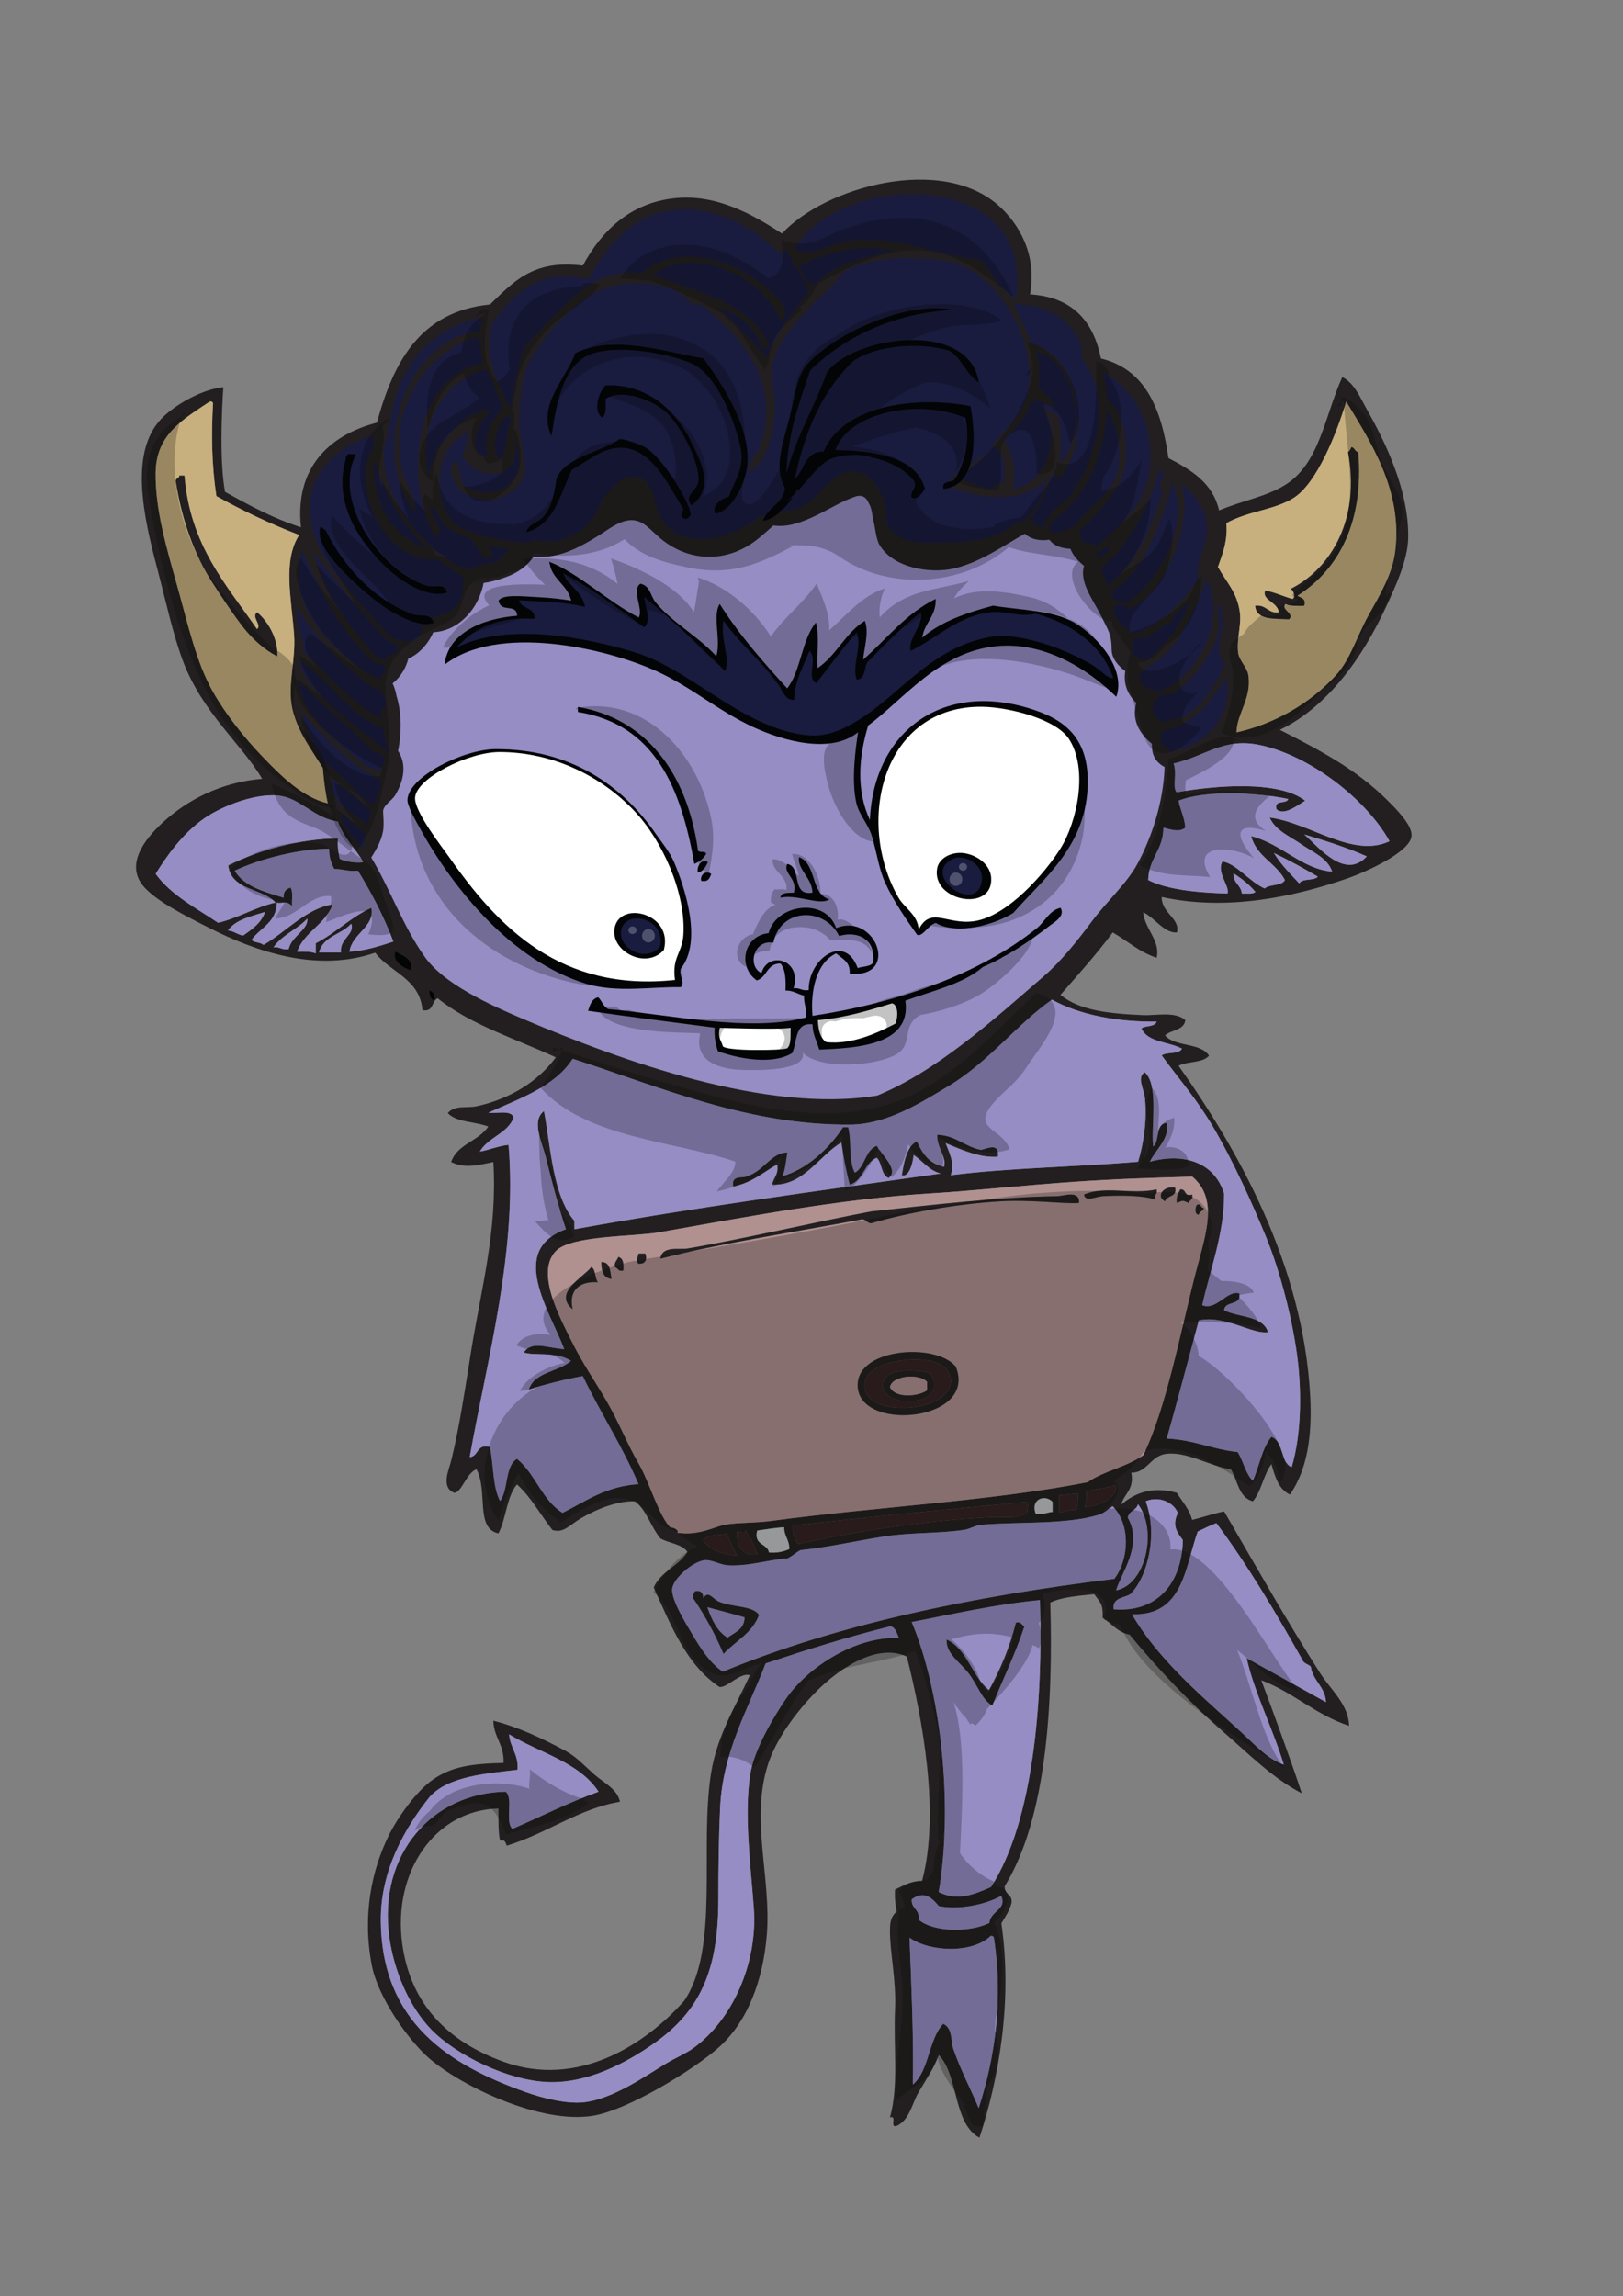 <?xml version="1.0" encoding="UTF-8" standalone="no"?><!DOCTYPE svg PUBLIC "-//W3C//DTD SVG 1.1//EN" "http://www.w3.org/Graphics/SVG/1.1/DTD/svg11.dtd"><svg width="100%" height="100%" viewBox="0 0 842 1191" version="1.1" xmlns="http://www.w3.org/2000/svg" xmlns:xlink="http://www.w3.org/1999/xlink" xml:space="preserve" xmlns:serif="http://www.serif.com/" style="fill-rule:evenodd;clip-rule:evenodd;stroke-linejoin:round;stroke-miterlimit:2;"><rect x="0" y="0" width="842" height="1191" fill="#808080" stroke="none"/><g id="Layer-1" serif:id="Layer 1"><g><path d="M137.522,472.994c-7.26,2.371 -15.286,3.977 -19.263,9.631c3.211,0.292 4.852,2.153 7.881,2.627c4.633,-3.247 9.339,-6.421 11.382,-12.258m12.258,19.263c1.314,-6.567 10.325,-10.07 9.632,-15.761c-5.181,5.619 -13.17,8.428 -17.512,14.885c3.393,-0.474 4.268,1.569 7.88,0.876m20.285,-75.556c-1.35,-5.655 -2.043,-11.967 -2.627,-18.388c-5.144,-8.5 -12.951,-18.314 -15.76,-30.645c-2.737,-11.966 1.86,-25.392 0.875,-38.526c-1.423,-19.19 -5.91,-38.161 2.627,-51.66c-15.177,-5.837 -29.405,-12.622 -42.904,-20.138c-2.554,-16.782 -2.663,-33.09 -1.751,-48.157c-0.183,-0.693 -0.73,-1.022 -1.751,-0.876c-13.754,9.267 -27.727,16.855 -28.019,36.775c-0.292,19.08 5.655,39.146 11.383,59.54c5.436,19.372 9.631,38.854 18.387,54.286c6.64,11.711 16.636,24.188 25.392,33.272c10.142,10.581 21.087,21.416 34.148,24.517m6.859,77.307c-0.949,-7.078 7.478,-9.413 5.253,-14.885c-4.888,5.618 -14.593,6.421 -16.636,14.885l11.383,0Zm-0.73,-48.632c2.663,1.715 9.96,2.481 12.258,1.751c-4.122,-7.259 -10.251,-12.55 -13.134,-21.013c-11.747,-1.533 -18.715,-11.128 -28.894,-13.135c-11.747,-2.334 -30.39,4.561 -40.277,11.383c-11.492,7.917 -19.847,19.956 -25.392,28.895c8.099,11.163 20.905,17.621 32.397,25.392c10.799,-2.627 18.898,-7.954 29.77,-10.508c-6.932,-7.661 -23.021,-6.165 -24.517,-19.262c15.36,-7.698 36.885,-13.864 56.913,-14.01c-0.328,4.123 0.292,7.297 0.876,10.507m16.49,25.502c1.861,9.996 -10.033,13.134 -11.382,22.765c8.719,-0.584 15.687,-2.992 22.765,-5.253c-5.035,-13.353 -11.383,-25.393 -18.387,-36.775c-4.999,0.62 -7.808,-0.949 -12.259,-0.876c-1.496,-2.882 -2.773,-5.983 -2.627,-10.507c-15.213,0 -35.716,5.108 -49.032,11.383c4.888,8.245 15.322,10.945 25.392,14.009c-0.292,-3.21 1.349,-4.487 3.502,-5.253c1.605,1.897 0.584,6.421 0.876,9.631c-3.357,-3.32 -4.123,-1.094 -7.881,-1.751c-0.328,10.471 -8.683,12.915 -13.133,19.263c1.386,1.532 4.706,1.131 6.129,2.626c11.71,-6.712 22.364,-19.08 35.899,-21.013c-3.758,10.543 -14.63,13.972 -18.388,24.516c3.576,-0.073 7.187,-0.182 9.632,0.875l0,-5.253c10.434,-5.326 18.023,-13.499 28.894,-18.387m189.638,336.152c-1.752,-3.794 -3.649,-7.443 -5.254,-11.382c-4.524,0.729 -10.361,0.145 -12.258,3.502c4.414,5.582 10.142,6.858 17.512,7.88m0,-12.258c0.109,8.245 3.247,12.368 10.507,11.383c-1.533,-4.597 -3.648,-8.611 -6.129,-12.259c0.146,1.897 -3.101,0.401 -4.378,0.876m27.143,8.756c0.146,-4.816 -2.7,-6.64 -2.627,-11.383c-4.925,0.329 -9.412,1.095 -14.009,1.751c-1.934,7.771 5.217,6.458 6.129,11.383c4.414,0.329 7.625,-0.547 10.507,-1.751m-1.751,77.672c11.82,-17.184 37.176,-32.725 58.664,-31.522c-1.131,-2.371 -1.606,-5.399 -4.378,-6.129c-22.474,5.546 -43.743,12.295 -64.793,19.263c-9.048,23.678 -22.364,45.859 -23.641,75.301c-0.657,14.703 -0.876,30.317 -0.876,46.406c0.037,36.848 -8.975,58.153 -33.272,75.301c-14.229,10.032 -34.549,20.94 -55.162,20.137c-20.649,-0.801 -47.282,-13.716 -60.416,-27.142c-11.637,-11.93 -19.518,-30.792 -21.889,-48.157c-5.874,-43.306 22.729,-74.717 60.415,-75.301c4.159,3.429 -0.583,15.761 3.503,19.262c14.884,-6.42 28.967,-13.644 44.654,-19.262c-9.996,-15.396 -30.682,-20.102 -46.405,-29.77c0.547,7.041 4.925,10.251 4.378,18.387c-16.126,1.971 -35.79,3.284 -45.531,14.01c-13.426,16.745 -25.538,38.745 -25.392,63.918c0.255,53.191 35.571,75.227 75.301,89.309c9.084,3.211 21.05,6.129 29.769,5.254c15.177,-1.532 32.579,-13.936 42.904,-20.138c4.743,-2.846 10.288,-5.217 14.01,-7.881c20.32,-14.557 33.6,-44.108 31.521,-72.673c-1.569,-21.489 -5.254,-49.107 -1.752,-70.047c2.08,-12.404 11.93,-29.113 18.388,-38.526m100.035,212.293c8.356,-25.976 12.843,-55.636 7.881,-88.434c-0.183,-0.693 -0.73,-1.022 -1.751,-0.876c-9.267,9.157 -31.667,8.354 -42.028,0.876c0.912,23.933 2.188,50.492 1.751,76.176c8.537,-7.224 8.062,-23.458 15.76,-31.522c5.035,2.445 3.721,8.647 5.253,13.134c3.539,10.398 9.157,21.124 13.134,30.646m5.546,-96.059c0.365,-6.166 9.376,-7.005 6.129,-14.01c-8.464,4.634 -22.182,7.37 -32.397,5.254c-3.612,-4.451 -7.77,-8.136 -14.009,-3.503c-0.365,5.035 4.341,4.999 3.503,10.508c7.806,6.713 26.814,6.676 36.774,1.751m19.628,-213.169c0.072,-3.283 0.984,-2.48 0,-5.254c-42.649,3.977 -82.561,7.881 -121.707,12.259c-0.365,4.45 1.35,6.822 2.627,9.631c33.163,-7.151 65.231,-12.039 100.692,-14.009c5.728,-0.329 13.937,1.459 18.388,-2.627m-18.789,194.526c22.473,-34.768 26.961,-98.394 25.392,-148.849c-23.677,2.298 -44.728,7.223 -66.545,11.382c15.141,36.045 21.708,94.563 14.01,140.094c9.522,4.597 17.475,1.678 27.143,-2.627m31.923,-194.526l0,-5.254c-3.649,-3.976 -11.602,-1.715 -8.756,6.129c2.262,1.022 6.785,-0.948 8.756,-0.875m12.257,-0.876c0.913,-2.298 1.059,-5.362 0.876,-8.756c-4.232,0.292 -4.415,0.694 -9.631,0.876l0,8.756c3.503,0.292 4.852,-1.569 8.755,-0.876m4.378,-1.751c8.209,0.073 18.461,-6.311 15.761,-11.383c-3.903,1.824 -9.303,1.606 -14.885,3.503c0.255,3.174 -0.146,5.692 -0.876,7.88m15.433,37.285c7.88,-10.543 8.317,-28.383 -0.876,-37.65c-2.371,1.533 -4.451,3.612 -7.005,4.378c-17.22,5.29 -41.48,3.539 -61.291,5.254c-2.846,0.256 -5.982,2.225 -8.756,2.627c-13.607,2.006 -27.873,1.24 -42.028,3.502c-14.994,2.408 -29.441,5.691 -42.903,7.004c-2.481,1.314 -4.306,3.284 -7.005,4.378c-8.975,0.402 -19.737,4.123 -30.646,3.503c-4.122,-0.256 -8.573,-3.137 -12.258,-2.627c-6.02,0.803 -16.125,9.45 -16.636,14.885c-0.511,5.582 6.895,17.548 10.507,23.641c4.707,7.917 9.376,15.031 15.761,19.262c59.247,-24.479 128.565,-38.962 203.136,-48.157m0.912,5.984c15.688,-3.065 21.451,-31.558 11.346,-44.656c-0.766,3.285 -4.852,3.321 -5.253,7.005c8.062,14.083 -3.649,28.968 -6.093,37.651m34.622,-26.085c-3.174,-4.269 -5.655,-7.589 -2.627,-14.01c-1.897,-5.29 -9.412,-9.084 -16.635,-6.129c6.274,16.818 1.312,38.781 -7.881,48.121c-3.357,2.226 -9.486,1.642 -8.756,7.916c22.255,1.824 35.351,-13.097 35.899,-35.898m6.64,-138.635c5.144,-19.811 12.039,-38.161 -1.751,-49.872c-19.774,0.584 -38.745,1.131 -60.416,2.627c-27.727,1.897 -53.082,4.743 -76.176,6.129c-45.093,2.736 -96.752,12.44 -140.094,20.138c-12.878,2.299 -45.421,1.533 -53.41,9.632c-10.836,11.018 2.079,34.658 7.88,46.405c5.983,12.077 11.784,20.176 18.387,31.522c6.458,11.091 10.361,21.598 16.636,32.396c5.509,9.413 10.653,27.764 16.636,33.273c-0.802,-0.73 4.488,0.511 3.503,2.591c11.784,1.677 19.482,-3.503 25.392,-4.342c7.223,-1.022 15.104,-0.73 22.765,-1.751c55.454,-7.442 114.811,-10.325 164.611,-20.139c8.427,-5.874 20.612,-7.99 28.893,-14.046c11.967,-24.626 19.155,-63.626 27.144,-94.563m23.969,-196.715c2.517,-0.11 5.728,0.474 7.004,-0.876c-3.173,-3.831 -7.114,-6.895 -11.382,-9.631c-0.219,5.18 3.94,5.983 4.378,10.507m25.83,297.59c5.399,-18.169 5.18,-41.591 2.627,-59.54c-2.59,-18.241 -8.391,-41.445 -15.761,-59.54c-7.406,-18.168 -17.074,-39.183 -26.268,-55.162c-9.668,-16.819 -18.897,-26.778 -28.018,-39.401c2.699,-1.97 9.011,-0.329 10.507,-3.503c-6.859,-3.648 -17.84,-3.174 -21.014,-10.507c2.188,-1.605 6.968,-0.62 7.88,-3.502c-19.847,0.292 -40.095,-3.466 -54.286,-11.383c-17.987,12.514 -32.871,32.324 -53.411,44.655c-13.9,8.318 -31.777,19.92 -50.785,20.139c-53.155,0.583 -99.342,-19.592 -144.471,-34.148c-9.376,14.556 -27.362,20.503 -43.78,28.019c4.744,0.511 12.186,-1.678 13.134,2.626c-3.356,8.319 -13.279,10.07 -17.512,17.512c5.181,-0.949 9.377,-2.882 14.886,-3.502c4.706,55.307 -11.237,111.637 -20.139,161.983c4.816,-0.438 3.393,-7.114 10.507,-5.253c1.897,9.193 1.35,20.831 5.254,28.019c4.378,-5.837 2.371,-18.059 8.756,-21.89c9.522,7.698 12.987,21.452 23.64,28.018c12.076,-6.019 22.401,-13.79 39.402,-14.884c-8.428,-19.883 -19.737,-36.884 -28.894,-56.037c-8.063,1.349 -21.416,4.742 -28.019,7.004c2.955,-9.303 15.396,-9.121 21.889,-14.885c-7.515,-5.034 -19.08,-2.481 -24.516,-4.378c4.268,-6.348 12.368,-2.189 21.014,-1.751c-7.625,-20.066 -29.296,-51.404 0.876,-62.167c-3.867,-11.674 -7.333,-24.735 -10.508,-37.651c-1.933,-7.77 -7.588,-18.532 -0.875,-23.64c3.393,17.913 4.597,44.035 15.761,56.913l0,4.378c63.261,-11.455 124.953,-19.664 190.002,-28.895c-6.203,-1.677 -9.267,-6.493 -14.009,-9.631c-0.402,4.78 -2.518,11.748 -6.13,10.507c0.803,-4.304 2.116,-15.286 7.881,-17.511c2.808,6.238 6.421,11.674 14.009,13.133c1.496,-4.962 -3.83,-9.996 -3.502,-16.636c9.85,0.365 14.191,6.239 22.765,7.881c4.086,-1.059 9.412,-3.685 8.756,3.501c-9.012,0.913 -19.445,-3.757 -27.143,-7.004c1.788,4.852 4.924,10.289 2.627,16.636c30.353,-3.867 64.319,-4.195 97.19,-7.005c2.955,-9.485 4.742,-22.108 3.502,-33.272c-0.511,-4.56 -4.342,-10.726 0,-13.133c7.478,6.713 3.028,28.42 4.378,38.526c3.43,-2.992 0.948,-11.894 7.005,-12.259c1.751,7.99 -5.838,13.936 -8.756,20.138c18.168,-4.888 33.674,0.658 38.525,16.637c0.037,20.649 -7.114,38.818 -11.383,57.788c7.48,2.955 12.879,-8.026 19.264,-6.129c1.24,6.786 -7.589,3.502 -7.881,8.756c7.552,3.831 20.139,2.627 22.766,11.383c-8.61,1.167 -22.291,-9.121 -35.9,-6.129c-5.508,20.467 -10.908,41.043 -16.635,61.291c13.972,0.62 23.604,5.582 36.774,7.005c2.991,4.597 4.013,11.163 7.88,14.885c3.356,-7.443 4.707,-16.892 9.632,-22.766c6.494,2.262 4.414,13.098 10.507,15.761m3.94,-302.844c1.568,-2.809 7.588,-1.167 9.632,-3.502c-7.334,-4.342 -14.886,-8.464 -22.766,-12.258c3.612,6.019 8.5,10.762 13.134,15.76m13.863,424.66c-0.51,-8.245 -6.712,-10.8 -7.879,-18.387c-1.278,-1.35 -3.686,-1.569 -4.342,-3.502c-13.9,-24.663 -28.201,-48.924 -44.656,-70.96c-3.428,1.313 -6.53,2.882 -9.668,4.378c-6.675,19.007 -7.587,43.78 -34.111,42.904c14.01,24.225 37.286,43.268 56.877,61.327c7.005,6.458 13.973,14.192 21.89,16.637c-5.655,-18.571 -15.396,-37.724 -19.263,-55.198c13.79,7.587 27.435,15.212 41.152,22.801m-11.236,-450.052c7.771,7.005 21.196,23.605 32.397,11.383c-10.07,-4.524 -21.197,-7.99 -32.397,-11.383m-17.95,-8.756c21.051,2.736 43.123,21.306 62.167,12.258c-12.039,-21.67 -41.226,-44.436 -67.42,-49.908c-18.716,-3.904 -27.909,5.728 -44.655,9.632c2.007,4.378 -0.803,13.316 1.751,14.884c19.409,-3.429 52.681,-6.384 66.545,4.378c-3.539,2.117 -11.127,8.173 -14.885,4.378c-1.35,-5.144 5.217,-2.371 6.129,-5.253c-16.819,-3.466 -43.233,-4.633 -56.913,0.875c0.912,4.926 3.1,8.574 3.502,14.01c-3.284,2.517 -7.151,1.022 -11.382,0c-0.037,11.638 -7.589,15.76 -7.881,27.143c11.055,5.692 29.733,6.64 41.152,7.005c1.314,-3.868 -5.91,-10.835 -2.626,-16.636c7.333,1.203 13.973,10.507 21.89,14.009c2.554,-2.408 8.828,-1.095 10.507,-4.378c-4.597,-8.829 -14.703,-12.149 -17.512,-22.765c15.724,3.903 26.486,17.22 42.028,18.387c-2.481,-7.187 -10.178,-10.106 -15.76,-14.009c-5.984,-4.196 -13.754,-7.26 -16.637,-14.01m65.086,-137.868c4.05,-32.105 -13.025,-57.132 -25.393,-77.927c-4.851,16.161 -15.103,42.21 -27.142,49.908c-10.034,6.421 -23.094,6.64 -35.024,13.134c0.73,9.777 -2.08,16.016 -4.378,22.765c4.305,7.808 9.996,13.134 11.382,23.641c0.876,6.676 -1.86,14.155 -0.875,21.014c0.547,3.867 4.633,7.443 5.253,11.383c1.898,11.966 -5.982,20.065 -6.129,29.77c19.153,-4.269 38.088,-14.776 51.66,-29.77c7.479,-8.245 10.726,-19.993 16.636,-30.646c6.275,-11.273 12.55,-21.744 14.01,-33.272m-3.795,129.149c4.378,4.378 12.843,12.769 12.259,18.387c-0.839,8.245 -23.313,18.424 -33.273,21.89c-27.508,9.558 -62.604,17.074 -96.314,9.632c-0.146,8.427 9.741,11.163 7.88,18.387c-6.494,0.547 -11.529,-7.662 -17.512,-10.507c0.84,8.865 9.085,14.739 7.005,23.641c-9.011,-2.955 -15.177,-8.756 -22.765,-13.134c-8.501,11.346 -17.877,21.816 -27.143,32.396c10.142,8.245 25.246,9.705 42.903,10.508c6.641,0.291 16.709,-2.117 21.89,2.626c-0.73,5.4 -7.37,4.889 -10.507,7.88c4.998,6.093 18.57,3.612 22.765,10.508c-3.101,3.903 -11.237,2.772 -15.76,5.253c30.171,42.575 64.756,102.918 68.296,171.615c1.057,20.649 -1.606,37.869 -10.507,50.784c-5.838,-2.627 -7.735,-9.193 -9.632,-15.761c-4.122,5.509 -5.181,14.083 -9.632,19.263c-7.369,-1.97 -7.88,-10.799 -11.382,-16.636c-10.909,-1.459 -23.276,-9.631 -34.148,-7.88c-7.479,1.204 -9.704,9.959 -17.512,9.631c1.642,8.939 -3.758,10.836 -5.253,16.637c8.208,-7.224 17.949,-9.267 28.894,-6.13c2.736,4.561 6.384,8.209 7.881,14.01c7.15,-1.715 9.449,-2.882 16.635,-4.378c16.308,28.128 32.178,56.293 49.908,84.057c5.546,8.646 14.666,16.125 14.886,27.142c-17.366,-5.691 -28.785,-17.329 -45.531,-23.64c6.275,16.782 14.52,39.182 21.015,58.664c-15.25,-7.953 -27.581,-20.503 -40.278,-31.521c-17.621,-15.286 -33.892,-32.47 -49.032,-50.784c-6.349,-1.24 -9.34,-5.837 -14.01,-8.756c0.292,-7.37 -1.277,-7.881 -4.378,-12.259c-8.135,0.912 -16.673,1.423 -22.765,4.378c1.532,52.901 -1.97,111.966 -23.641,147.099c-0.401,4.487 4.195,3.976 3.502,8.756c-1.094,4.159 -3.283,7.223 -5.253,10.508c5.91,40.422 -1.387,81.028 -11.383,111.199c-13.79,-7.516 -10.653,-31.959 -21.013,-42.905c-2.701,6.969 -6.604,12.697 -10.508,19.264c-3.429,5.764 -4.669,14.447 -11.382,17.512c-3.977,1.349 0.474,-5.729 -3.503,-4.378c4.597,-16.49 1.751,-36.082 2.627,-56.038c0.693,-15.505 -2.736,-29.515 -2.627,-41.152c0.037,-3.941 0.401,-7.005 3.503,-9.632c-0.731,-3.357 -1.132,-7.041 -0.876,-11.382c4.232,-1.898 7.808,-4.451 14.01,-4.378c9.412,-35.425 0.255,-83.874 -7.881,-116.453c-16.272,-7.553 -36.592,7.515 -47.281,18.387c-10.763,10.945 -20.431,24.663 -24.517,36.775c-9.741,28.931 1.605,59.648 -0.875,89.309c-1.934,23.24 -9.851,45.093 -25.393,58.665c-13.425,11.71 -46.843,32.104 -64.793,35.023c-27.544,4.487 -68.879,-15.797 -84.932,-29.77c-11.091,-9.668 -26.559,-31.704 -29.77,-48.157c-5.108,-26.195 0.036,-49.689 8.756,-67.421c4.488,-9.12 14.155,-22.838 22.765,-28.893c9.814,-6.896 20.029,-8.356 36.775,-8.756c0.511,-9.559 -5.035,-13.062 -5.254,-21.89c12.477,3.101 25.867,9.339 37.651,15.76c5.509,2.992 10.142,8.1 14.884,12.259c4.816,4.195 11.821,7.442 13.134,14.009c-21.305,3.539 -37.686,16.344 -58.664,22.765c-0.766,-1.277 -0.693,-3.392 -3.502,-2.627c-0.912,-3.356 -0.912,-10.069 -0.876,-16.635c-33.053,0.729 -54.906,33.052 -49.908,70.046c4.305,31.886 24.115,51.003 52.535,61.291c38.562,13.973 73.658,-9.011 93.688,-31.521c18.606,-27.143 7.88,-79.97 14.009,-118.204c3.21,-19.883 12.696,-34.477 20.139,-50.784c-4.962,-1.605 -11.857,6.64 -15.761,6.129c-17.184,-11.419 -25.246,-31.958 -34.148,-51.66c3.685,-8.281 12.915,-11.017 17.512,-18.387c-2.809,-4.196 -9.559,-4.451 -14.01,-7.004c-4.925,-5.874 -7.077,-14.521 -13.133,-19.264c-9.121,-0.328 -19.592,3.867 -28.019,8.756c-6.056,3.503 -8.975,7.954 -14.885,6.13c-6.166,-7.844 -11.018,-17.001 -18.387,-23.642c-5.4,6.276 -5.582,17.768 -9.632,25.393c-12.185,-2.627 -5.29,-21.999 -11.383,-33.273c-5.29,2.043 -7.515,11.711 -11.382,12.258c-7.369,-2.626 -2.846,-12.222 -1.751,-16.636c4.341,-17.511 7.15,-37.066 10.507,-57.789c5.363,-32.907 13.499,-61.911 11.382,-97.189c-7.953,1.678 -14.958,3.502 -21.889,0c3.174,-9.377 14.301,-10.799 19.262,-18.388c-6.712,-2.627 -16.563,-2.116 -21.013,-7.005c3.757,-4.304 9.996,-2.444 14.884,-3.502c17.549,-3.794 32.105,-13.024 41.153,-25.392c-20.941,-9.704 -44.363,-16.928 -61.291,-30.645c-3.247,1.423 -1.97,7.333 -7.88,6.129c-1.533,-16.563 -16.746,-19.446 -24.517,-29.77c-30.098,10.361 -61.51,-0.328 -86.683,-13.134c-12.112,-6.166 -26.596,-13.462 -33.272,-21.014c-9.924,-11.237 0,-24.37 9.631,-33.272c12.696,-11.748 30.245,-20.978 51.66,-22.766c-10.252,-17.621 -31.083,-34.257 -41.153,-61.291c-5.18,-13.863 -8.646,-30.281 -13.133,-47.282c-7.224,-27.435 -15.396,-62.312 3.502,-79.678c7.625,-7.005 20.503,-13.9 30.646,-14.885c-0.913,13.864 -1.934,38.818 0.875,54.287c12.368,6.895 24.808,13.717 39.401,18.387c-3.247,-30.317 14.01,-47.683 39.402,-54.286c8.574,-31.412 22.327,-57.643 58.664,-61.291c11.675,-11.091 21.963,-23.568 48.158,-20.139c9.485,-17.621 24.37,-32.725 48.157,-35.024c21.451,-2.079 40.204,8.61 55.161,18.388c22.183,-24.152 83.182,-41.372 112.951,-14.01c9.887,9.085 19.445,24.626 15.761,45.531c21.963,1.386 32.835,13.863 36.774,33.272c23.241,5.655 31.412,26.377 35.024,51.66c11.675,6.129 22.911,12.696 26.267,27.143c12.514,-5.217 24.298,-7.078 34.149,-13.134c18.095,-11.127 20.576,-35.753 29.769,-56.038c6.349,3.175 9.413,10.945 13.134,17.512c8.865,15.688 21.817,41.773 21.015,66.545c-0.366,11.127 -6.349,24.151 -11.383,35.024c-12.404,26.741 -30.427,51.987 -55.162,63.918c19.956,10.214 39.328,20.065 56.037,36.774" style="fill:#231f20;fill-rule:nonzero;"/><path d="M673.09,308.967c21.634,-13.645 34.585,-38.781 31.521,-74.425c-1.788,-0.255 -1.715,-2.371 -3.502,-2.627c-0.438,1.022 -0.949,1.97 -1.751,2.627c6.42,33.382 -7.991,60.014 -29.771,70.923c1.24,0.328 2.992,4.451 0.876,5.253c-4.779,-1.35 -8.865,-3.393 -14.01,-4.378c-2.079,4.962 6.749,5.911 7.005,11.383c-5.801,0.547 -6.347,-4.159 -12.258,-3.503c0.62,7.553 9.814,6.531 17.512,7.005c3.246,-2.955 -4.816,-5.217 -1.752,-7.88c2.444,1.058 6.057,0.949 9.632,0.875c1.167,-4.086 -1.934,-3.903 -3.502,-5.253m25.318,-100.692c12.369,20.795 29.443,45.822 25.393,77.927c-1.46,11.528 -7.734,21.999 -14.01,33.272c-5.91,10.653 -9.157,22.401 -16.636,30.646c-13.572,14.994 -32.506,25.501 -51.66,29.769c0.147,-9.704 8.027,-17.803 6.129,-29.769c-0.62,-3.941 -4.706,-7.516 -5.253,-11.383c-0.985,-6.859 1.751,-14.338 0.875,-21.014c-1.385,-10.507 -7.077,-15.834 -11.382,-23.641c2.298,-6.749 5.108,-12.988 4.378,-22.765c11.93,-6.494 24.991,-6.713 35.024,-13.134c12.039,-7.698 22.291,-33.747 27.142,-49.908" style="fill:#c7b07e;fill-rule:nonzero;"/><path d="M720.882,436.328c-19.044,9.048 -41.116,-9.522 -62.167,-12.258c2.883,6.749 10.653,9.814 16.637,14.009c5.582,3.904 13.279,6.823 15.76,14.01c-15.542,-1.168 -26.304,-14.484 -42.028,-18.387c2.809,10.616 12.915,13.936 17.512,22.765c-1.679,3.283 -7.953,1.97 -10.507,4.378c-7.917,-3.503 -14.557,-12.806 -21.89,-14.01c-3.284,5.801 3.94,12.769 2.626,16.636c-11.419,-0.365 -30.097,-1.313 -41.152,-7.004c0.292,-11.383 7.844,-15.506 7.881,-27.143c4.231,1.021 8.099,2.517 11.382,0c-0.402,-5.436 -2.59,-9.085 -3.502,-14.01c13.68,-5.509 40.094,-4.341 56.913,-0.876c-0.912,2.883 -7.479,0.11 -6.129,5.254c3.758,3.794 11.346,-2.262 14.885,-4.378c-13.864,-10.762 -47.136,-7.807 -66.545,-4.378c-2.554,-1.568 0.256,-10.507 -1.751,-14.885c16.746,-3.904 25.939,-13.535 44.655,-9.631c26.194,5.472 55.381,28.237 67.42,49.908" style="fill:#968dc4;fill-rule:nonzero;"/><path d="M704.61,234.542c3.064,35.644 -9.887,60.78 -31.521,74.425c1.569,1.35 4.669,1.167 3.502,5.253c-3.575,0.073 -7.187,0.183 -9.631,-0.875c-3.065,2.663 4.998,4.925 1.752,7.88c-7.699,-0.474 -16.892,0.547 -17.512,-7.005c5.91,-0.657 6.457,4.05 12.258,3.503c-0.256,-5.473 -9.084,-6.421 -7.005,-11.383c5.144,0.985 9.23,3.028 14.01,4.378c2.116,-0.802 0.364,-4.925 -0.876,-5.254c21.78,-10.908 36.191,-37.54 29.77,-70.922c0.803,-0.657 1.314,-1.605 1.751,-2.627c1.787,0.255 1.715,2.372 3.502,2.627" style="fill:#231f20;fill-rule:nonzero;"/><path d="M709.061,444.209c-11.2,12.222 -24.626,-4.378 -32.396,-11.383c11.2,3.393 22.327,6.859 32.396,11.383" style="fill:#968dc4;fill-rule:nonzero;"/><path d="M680.021,864.49c1.168,7.588 7.37,10.143 7.88,18.388c-13.717,-7.589 -27.361,-15.214 -41.152,-22.802c3.868,17.475 13.609,36.628 19.263,55.198c-7.918,-2.444 -14.885,-10.179 -21.889,-16.637c-19.591,-18.058 -42.869,-37.102 -56.877,-61.327c26.522,0.876 27.434,-23.896 34.111,-42.904c3.137,-1.495 6.238,-3.064 9.668,-4.378c16.453,22.036 30.755,46.297 44.654,70.96c0.656,1.934 3.065,2.152 4.342,3.502" style="fill:#968dc4;fill-rule:nonzero;"/><path d="M683.67,454.716c-2.044,2.335 -8.063,0.693 -9.632,3.502c-4.634,-4.998 -9.522,-9.74 -13.134,-15.76c7.88,3.793 15.432,7.917 22.766,12.257" style="fill:#968dc4;fill-rule:nonzero;"/><path d="M461.015,610.972c5.546,-4.087 -3.83,-12.076 -6.129,-16.6c-6.165,2.298 -5.983,10.945 -11.383,13.973c-3.356,-5.655 -1.641,-16.417 -3.502,-23.604l-2.627,0c-7.186,11.2 -19.299,22.108 -31.521,25.391c1.606,-3.356 1.788,-8.136 2.627,-12.258c-8.026,-0.328 -12.623,10.034 -21.014,12.258c-1.423,1.278 -8.318,-1.021 -7.005,5.218c9.596,-1.788 15.396,-7.333 22.765,-11.383c0.913,5.326 -2.006,6.785 -2.626,10.507c16.417,0.62 24.078,-14.958 35.899,-21.89c1.167,7.589 2.517,15.032 4.378,21.89c7.114,-2.189 7.296,-11.346 14.009,-14.01c2.81,2.737 2.19,8.939 6.129,10.508m211.71,90.55c2.554,17.949 2.772,41.371 -2.627,59.54c-6.093,-2.663 -4.013,-13.499 -10.507,-15.761c-4.925,5.874 -6.275,15.323 -9.632,22.766c-3.867,-3.722 -4.888,-10.288 -7.88,-14.885c-13.169,-1.423 -22.801,-6.385 -36.774,-7.005c5.728,-20.248 11.127,-40.824 16.636,-61.291c13.608,-2.992 27.289,7.296 35.899,6.129c-2.627,-8.756 -15.214,-7.552 -22.765,-11.383c0.292,-5.254 9.121,-1.97 7.88,-8.756c-6.384,-1.897 -11.784,9.084 -19.263,6.129c4.268,-18.97 11.42,-37.139 11.383,-57.788c-4.852,-15.979 -20.358,-21.525 -38.526,-16.637c2.918,-6.202 10.507,-12.148 8.756,-20.138c-6.057,0.365 -3.575,9.267 -7.005,12.259c-1.349,-10.106 3.101,-31.813 -4.378,-38.526c-4.342,2.407 -0.511,8.573 0,13.133c1.24,11.164 -0.547,23.787 -3.502,33.272c-32.871,2.81 -66.837,3.138 -97.19,7.005c2.298,-6.347 -0.839,-11.784 -2.627,-16.636c7.698,3.247 18.132,7.917 27.143,7.004c0.657,-7.186 -4.669,-4.56 -8.755,-3.502c-8.575,-1.641 -12.915,-7.515 -22.766,-7.88c-0.328,6.64 4.998,11.674 3.502,16.636c-7.588,-1.459 -11.2,-6.895 -14.009,-13.133c-5.765,2.225 -7.078,13.207 -7.881,17.511c3.613,1.241 5.729,-5.727 6.13,-10.507c4.742,3.138 7.807,7.954 14.009,9.631c-65.049,9.231 -126.741,17.44 -190.002,28.895l0,-4.378c-11.164,-12.878 -12.368,-39 -15.761,-56.913c-6.713,5.108 -1.058,15.87 0.876,23.64c3.174,12.915 6.64,25.977 10.507,37.651c-30.171,10.763 -8.5,42.101 -0.876,62.167c-8.646,-0.438 -16.746,-4.597 -21.014,1.751c5.436,1.897 17.001,-0.656 24.517,4.378c-6.494,5.764 -18.935,5.582 -21.89,14.885c6.603,-2.262 19.956,-5.655 28.019,-7.004c9.157,19.153 20.467,36.154 28.894,56.037c-17.001,1.094 -27.325,8.865 -39.401,14.884c-10.653,-6.566 -14.119,-20.32 -23.641,-28.018c-6.385,3.831 -4.378,16.053 -8.756,21.89c-3.904,-7.188 -3.356,-18.826 -5.253,-28.019c-7.115,-1.861 -5.692,4.815 -10.508,5.253c8.902,-50.346 24.845,-106.676 20.139,-161.983c-5.509,0.62 -9.705,2.553 -14.885,3.502c4.232,-7.442 14.155,-9.193 17.511,-17.512c-0.948,-4.304 -8.39,-2.115 -13.133,-2.626c16.417,-7.516 34.403,-13.463 43.779,-28.019c45.129,14.556 91.316,34.731 144.472,34.148c19.007,-0.219 36.884,-11.821 50.784,-20.139c20.54,-12.331 35.425,-32.141 53.411,-44.655c14.191,7.917 34.439,11.675 54.286,11.383c-0.912,2.882 -5.691,1.897 -7.88,3.502c3.174,7.333 14.156,6.859 21.014,10.507c-1.496,3.174 -7.808,1.533 -10.507,3.503c9.121,12.623 18.351,22.582 28.019,39.401c9.193,15.979 18.861,36.994 26.267,55.162c7.37,18.095 13.171,41.299 15.761,59.54" style="fill:#968dc4;fill-rule:nonzero;"/><path d="M651.273,462.596c-1.276,1.35 -4.487,0.766 -7.005,0.875c-0.438,-4.523 -4.597,-5.326 -4.379,-10.506c4.269,2.736 8.21,5.8 11.384,9.631" style="fill:#968dc4;fill-rule:nonzero;"/><path d="M621.065,624.835c2.371,-0.62 1.751,1.751 3.502,1.751c-0.256,1.788 -2.371,1.715 -2.627,3.502c-2.407,0 -2.079,-4.122 -0.875,-5.253" style="fill:#231f20;fill-rule:nonzero;"/><path d="M297.098,679.121c-2.59,-11.747 5.983,-14.63 13.134,-14.01c-1.788,-2.006 -0.948,-6.676 -3.502,-7.88c-3.977,5.327 -20.139,13.28 -9.632,21.89m20.139,-15.761c-0.73,-3.976 -0.548,-8.756 -5.254,-8.756c-0.036,4.706 1.058,8.283 5.254,8.756m6.129,-4.378c0.292,-3.502 0,-6.421 -2.627,-7.005c-0.511,1.825 -2.152,2.482 -1.751,5.254c1.678,0.366 1.568,2.518 4.378,1.751m7.88,-3.502c4.013,0.328 4.56,-2.809 3.502,-5.254l-3.502,0c-0.255,2.043 -1.714,3.613 0,5.254m113.827,64.793c2.881,22.51 62.093,16.564 50.784,-11.382c-10.471,-12.878 -53.485,-9.595 -50.784,11.382m114.702,-96.314c0.583,-6.896 -7.99,-3.539 -11.383,-3.502c-30.099,0.401 -65.049,4.56 -96.315,7.88c-27.544,5.18 -67.201,14.483 -95.439,19.263c-4.378,0.73 -13.243,-1.569 -14.009,5.253c29.952,-7.698 69.135,-13.753 103.319,-20.138c3.648,-1.022 3.429,1.86 6.129,1.751c16.964,-4.998 43.013,-9.996 67.42,-11.382c15.724,-0.876 33.345,1.495 40.278,0.875m39.401,-1.751c-0.621,-2.663 1.495,-2.59 0.875,-5.254c-13.17,2.81 -26.304,-2.043 -37.65,2.627c0.51,4.086 6.093,1.095 9.632,0.876c8.829,-0.511 21.378,-0.439 27.143,1.751m5.253,0.876c0.803,-3.284 6.275,-1.898 5.254,-7.005c-6.166,-1.313 -10.143,4.67 -5.254,7.005m12.259,0.875c0.364,-1.678 2.516,-1.568 1.751,-4.378c-4.342,1.423 -2.81,-3.064 -6.129,-2.627c-0.985,1.934 -2.263,3.576 -1.752,7.005c3.466,-1.459 2.664,-1.459 6.13,0m7.88,2.627c-1.751,0 -1.131,-2.371 -3.502,-1.751c-1.204,1.131 -1.532,5.253 0.875,5.253c0.256,-1.787 2.371,-1.714 2.627,-3.502m-6.02,-16.272c13.79,11.711 6.896,30.062 1.751,49.872c-7.989,30.938 -15.177,69.938 -27.143,94.564c-8.282,6.056 -20.467,8.172 -28.894,14.046c-49.8,9.813 -109.157,12.696 -164.611,20.138c-7.661,1.022 -15.541,0.73 -22.765,1.751c-5.91,0.839 -13.608,6.02 -25.392,4.342c0.985,-2.08 -4.305,-3.32 -3.502,-2.591c-5.983,-5.508 -11.127,-23.859 -16.637,-33.272c-6.275,-10.799 -10.178,-21.306 -16.635,-32.397c-6.604,-11.345 -12.405,-19.445 -18.388,-31.521c-5.801,-11.747 -18.715,-35.388 -7.88,-46.405c7.99,-8.1 40.532,-7.333 53.411,-9.632c43.341,-7.698 95.001,-17.402 140.093,-20.139c23.094,-1.386 48.45,-4.231 76.176,-6.129c21.671,-1.496 40.643,-2.043 60.416,-2.627" style="fill:#b09190;fill-rule:nonzero;"/><path d="M618.439,619.581c0.765,2.81 -1.387,2.7 -1.751,4.378c-3.466,-1.459 -2.664,-1.459 -6.13,0c-0.511,-3.429 0.766,-5.071 1.751,-7.005c3.32,-0.437 1.788,4.05 6.13,2.627" style="fill:#231f20;fill-rule:nonzero;"/><path d="M609.683,616.079c1.021,5.107 -4.451,3.721 -5.254,7.005c-4.889,-2.335 -0.912,-8.318 5.254,-7.005" style="fill:#231f20;fill-rule:nonzero;"/><path d="M611.032,784.812c-3.028,6.421 -0.547,9.741 2.627,14.01c-0.548,22.802 -13.645,37.722 -35.899,35.898c-0.73,-6.274 5.399,-5.69 8.755,-7.916c9.194,-9.34 14.156,-31.303 7.881,-48.121c7.224,-2.955 14.739,0.839 16.636,6.129" style="fill:#968dc4;fill-rule:nonzero;"/><path d="M600.051,616.954c0.62,2.664 -1.496,2.591 -0.875,5.254c-5.765,-2.19 -18.314,-2.262 -27.144,-1.751c-3.539,0.219 -9.121,3.21 -9.631,-0.876c11.346,-4.67 24.48,0.183 37.65,-2.627" style="fill:#231f20;fill-rule:nonzero;"/><path d="M590.383,780.251c10.105,13.098 4.342,41.591 -11.346,44.655c2.445,-8.682 14.156,-23.567 6.093,-37.65c0.401,-3.685 4.487,-3.721 5.253,-7.005" style="fill:#968dc4;fill-rule:nonzero;"/><path d="M375.354,857.814c6.202,-6.64 14.921,-10.762 18.387,-20.138c-3.283,-4.999 -14.447,-3.904 -21.014,-7.005c-3.429,-1.641 -5.107,-5.764 -7.88,-1.751c-0.11,-2.517 -1.095,-4.159 -4.378,-3.502c-0.292,1.167 -1.24,1.678 -0.876,3.502c6.056,8.829 11.31,18.46 15.761,28.894m201.896,-76.541c9.193,9.268 8.755,27.107 0.875,37.65c-74.571,9.195 -143.888,23.678 -203.136,48.158c-6.385,-4.232 -11.054,-11.346 -15.76,-19.263c-3.613,-6.093 -11.019,-18.059 -10.507,-23.641c0.51,-5.435 10.615,-14.082 16.635,-14.884c3.685,-0.511 8.136,2.371 12.259,2.626c10.908,0.621 21.671,-3.101 30.644,-3.502c2.7,-1.095 4.524,-3.065 7.005,-4.378c13.463,-1.314 27.91,-4.597 42.904,-7.005c14.156,-2.262 28.421,-1.495 42.029,-3.502c2.773,-0.402 5.91,-2.371 8.756,-2.627c19.809,-1.715 44.07,0.036 61.29,-5.254c2.553,-0.766 4.634,-2.845 7.006,-4.378" style="fill:#968dc4;fill-rule:nonzero;"/><path d="M578.453,770.255c2.7,5.071 -7.552,11.456 -15.761,11.383c0.73,-2.189 1.131,-4.706 0.876,-7.88c5.582,-1.898 10.982,-1.679 14.885,-3.503" style="fill:#342222;fill-rule:nonzero;"/><path d="M548.392,620.457c3.393,-0.037 11.966,-3.394 11.383,3.502c-6.933,0.62 -24.554,-1.751 -40.278,-0.875c-24.407,1.386 -50.456,6.384 -67.419,11.382c-2.701,0.109 -2.482,-2.773 -6.13,-1.751c-34.184,6.385 -73.367,12.44 -103.319,20.138c0.766,-6.822 9.631,-4.523 14.009,-5.253c28.238,-4.78 67.895,-14.082 95.44,-19.263c31.265,-3.319 66.215,-7.479 96.314,-7.88" style="fill:#231f20;fill-rule:nonzero;"/><path d="M559.19,774.633c0.183,3.394 0.036,6.458 -0.876,8.756c-3.903,-0.693 -5.253,1.168 -8.756,0.876l0,-8.756c5.217,-0.183 5.4,-0.584 9.632,-0.876" style="fill:#342222;fill-rule:nonzero;"/><path d="M546.057,779.011l0,5.254c-1.971,-0.073 -6.494,1.897 -8.756,0.875c-2.846,-7.844 5.108,-10.106 8.756,-6.129" style="fill:#c4c6c8;fill-rule:nonzero;"/><path d="M531.463,843.44c-1.678,-0.364 -1.568,-2.518 -4.378,-1.751c-3.319,13.024 -8.208,24.48 -14.009,35.023c-8.865,-7.187 -11.128,-20.977 -21.889,-26.267c-0.694,6.932 6.931,11.784 11.382,17.512c4.488,5.8 7.151,14.119 12.258,16.635c5.436,-13.826 11.894,-26.631 16.636,-41.152m8.063,-13.498c1.569,50.455 -2.918,114.081 -25.392,148.85c-9.668,4.304 -17.621,7.223 -27.143,2.627c7.698,-45.532 1.131,-104.05 -14.009,-140.095c21.816,-4.158 42.867,-9.084 66.544,-11.382" style="fill:#968dc4;fill-rule:nonzero;"/><path d="M532.923,779.011c0.984,2.773 0.072,1.971 0,5.254c-4.451,4.086 -12.66,2.298 -18.388,2.627c-35.461,1.97 -67.529,6.858 -100.692,14.009c-1.277,-2.809 -2.992,-5.181 -2.627,-9.631c39.146,-4.378 79.059,-8.282 121.707,-12.259" style="fill:#342222;fill-rule:nonzero;"/><path d="M527.085,841.689c2.81,-0.767 2.7,1.387 4.378,1.751c-4.742,14.52 -11.2,27.326 -16.636,41.152c-5.107,-2.516 -7.77,-10.835 -12.258,-16.635c-4.451,-5.728 -12.076,-10.58 -11.382,-17.512c10.761,5.29 13.024,19.08 21.889,26.267c5.801,-10.544 10.69,-21.999 14.009,-35.023" style="fill:#231f20;fill-rule:nonzero;"/><path d="M519.424,983.424c3.247,7.005 -5.764,7.844 -6.129,14.01c-9.96,4.925 -28.968,4.962 -36.774,-1.751c0.839,-5.509 -3.868,-5.473 -3.503,-10.508c6.239,-4.633 10.397,-0.948 14.01,3.503c10.214,2.116 23.932,-0.62 32.396,-5.254" style="fill:#968dc4;fill-rule:nonzero;"/><path d="M515.63,1005.06c4.962,32.798 0.475,62.458 -7.881,88.434c-3.976,-9.522 -9.595,-20.247 -13.134,-30.646c-1.532,-4.487 -0.218,-10.689 -5.253,-13.134c-7.698,8.064 -7.223,24.298 -15.76,31.522c0.437,-25.684 -0.839,-52.243 -1.751,-76.176c10.361,7.479 32.761,8.281 42.028,-0.876c1.022,-0.145 1.568,0.183 1.751,0.876" style="fill:#968dc4;fill-rule:nonzero;"/><path d="M448.574,719.399c1.021,16.271 45.312,13.535 44.655,-3.503c-0.401,-10.36 -15.432,-11.564 -23.64,-10.507c-8.939,1.131 -21.635,4.305 -21.015,14.01m47.282,-10.508c11.31,27.946 -47.902,33.893 -50.784,11.383c-2.7,-20.978 40.314,-24.261 50.784,-11.383" style="fill:#231f20;fill-rule:nonzero;"/><path d="M458.206,716.772c-3.539,14.521 35.607,13.681 24.517,-4.378c-6.021,-1.97 -22.657,-3.247 -24.517,4.378m35.023,-0.876c0.657,17.038 -43.633,19.774 -44.655,3.503c-0.62,-9.705 12.076,-12.879 21.015,-14.01c8.208,-1.057 23.239,0.147 23.64,10.507" style="fill:#342222;fill-rule:nonzero;"/><path d="M480.971,721.15l0,-4.378c-3.939,-4.414 -17.913,-3.466 -19.263,2.627c2.409,5.982 14.594,5.034 19.263,1.751m1.752,-8.756c11.091,18.059 -28.056,18.899 -24.517,4.378c1.861,-7.625 18.496,-6.348 24.517,-4.378" style="fill:#231f20;fill-rule:nonzero;"/><path d="M480.971,716.772l0,4.378c-4.669,3.283 -16.854,4.231 -19.263,-1.751c1.35,-6.093 15.324,-7.041 19.263,-2.627" style="fill:#b09190;fill-rule:nonzero;"/><path d="M466.378,849.678c-21.488,-1.203 -46.844,14.338 -58.664,31.521c-6.458,9.414 -16.308,26.123 -18.388,38.527c-3.502,20.94 0.183,48.557 1.752,70.047c2.079,28.565 -11.2,58.116 -31.521,72.673c-3.722,2.664 -9.267,5.035 -14.01,7.88c-10.325,6.203 -27.727,18.607 -42.904,20.139c-8.719,0.875 -20.685,-2.043 -29.769,-5.254c-39.73,-14.082 -75.046,-36.118 -75.301,-89.309c-0.146,-25.173 11.966,-47.173 25.392,-63.918c9.741,-10.726 29.405,-12.039 45.531,-14.01c0.547,-8.136 -3.831,-11.346 -4.378,-18.387c15.723,9.668 36.409,14.374 46.406,29.77c-15.688,5.618 -29.771,12.842 -44.655,19.262c-4.086,-3.502 0.656,-15.833 -3.503,-19.262c-37.686,0.584 -66.289,31.995 -60.415,75.3c2.371,17.366 10.252,36.228 21.889,48.158c13.134,13.426 39.767,26.341 60.416,27.142c20.613,0.803 40.934,-10.105 55.162,-20.137c24.297,-17.148 33.309,-38.454 33.272,-75.301c0,-16.089 0.219,-31.703 0.876,-46.406c1.277,-29.442 14.593,-51.623 23.641,-75.301c21.05,-6.968 42.319,-13.717 64.793,-19.263c2.773,0.73 3.247,3.758 4.378,6.129" style="fill:#968dc4;fill-rule:nonzero;"/><path d="M454.886,594.372c2.299,4.524 11.675,12.513 6.129,16.6c-3.94,-1.569 -3.319,-7.771 -6.129,-10.508c-6.713,2.664 -6.896,11.822 -14.009,14.01c-1.861,-6.858 -3.211,-14.301 -4.378,-21.89c-11.821,6.932 -19.482,22.51 -35.899,21.89c0.62,-3.722 3.538,-5.181 2.626,-10.507c-7.369,4.05 -13.17,9.595 -22.765,11.383c-1.313,-6.239 5.582,-3.94 7.005,-5.218c8.391,-2.224 12.988,-12.586 21.014,-12.258c-0.839,4.123 -1.021,8.902 -2.627,12.258c12.222,-3.283 24.335,-14.191 31.521,-25.391l2.627,0c1.861,7.187 0.146,17.949 3.502,23.604c5.4,-3.028 5.218,-11.675 11.383,-13.973" style="fill:#231f20;fill-rule:nonzero;"/><path d="M406.838,792.145c-0.073,4.743 2.773,6.567 2.627,11.383c-2.882,1.204 -6.093,2.08 -10.507,1.751c-0.912,-4.925 -8.063,-3.612 -6.129,-11.383c4.597,-0.656 9.084,-1.422 14.009,-1.751" style="fill:#c4c6c8;fill-rule:nonzero;"/><path d="M392.829,806.155c-7.26,0.985 -10.397,-3.139 -10.507,-11.384c1.277,-0.473 4.524,1.023 4.378,-0.875c2.481,3.649 4.597,7.662 6.129,12.259" style="fill:#342222;fill-rule:nonzero;"/><path d="M377.469,849.423c3.648,-2.772 8.683,-4.195 8.792,-10.507c-6.384,-1.788 -12.769,-3.575 -19.262,-5.254c2.262,6.494 4.998,12.478 10.47,15.761m16.271,-11.747c-3.465,9.376 -12.185,13.498 -18.387,20.138c-4.451,-10.434 -9.704,-20.066 -15.76,-28.894c-0.365,-1.824 0.584,-2.335 0.875,-3.503c3.284,-0.656 4.269,0.985 4.378,3.503c2.773,-4.014 4.451,0.109 7.88,1.751c6.567,3.101 17.731,2.006 21.014,7.005" style="fill:#231f20;fill-rule:nonzero;"/><path d="M386.262,838.916c-0.109,6.312 -5.144,7.734 -8.792,10.507c-5.473,-3.283 -8.209,-9.267 -10.471,-15.761c6.494,1.679 12.879,3.466 19.263,5.254" style="fill:#968dc4;fill-rule:nonzero;"/><path d="M377.068,795.648c1.605,3.939 3.502,7.588 5.253,11.382c-7.369,-1.022 -13.097,-2.298 -17.511,-7.88c1.897,-3.356 7.734,-2.773 12.258,-3.502" style="fill:#342222;fill-rule:nonzero;"/><path d="M334.748,650.227c1.058,2.444 0.511,5.582 -3.502,5.254c-1.715,-1.642 -0.256,-3.211 0,-5.254l3.502,0Z" style="fill:#231f20;fill-rule:nonzero;"/><path d="M320.739,651.978c2.627,0.584 2.918,3.503 2.627,7.005c-2.81,0.766 -2.7,-1.386 -4.378,-1.751c-0.401,-2.773 1.24,-3.43 1.751,-5.254" style="fill:#231f20;fill-rule:nonzero;"/><path d="M311.983,654.605c4.706,0 4.524,4.779 5.253,8.756c-4.195,-0.474 -5.29,-4.05 -5.253,-8.756" style="fill:#231f20;fill-rule:nonzero;"/><path d="M310.231,665.112c-7.15,-0.62 -15.724,2.263 -13.134,14.01c-10.507,-8.611 5.655,-16.564 9.632,-21.89c2.554,1.203 1.714,5.874 3.502,7.88" style="fill:#231f20;fill-rule:nonzero;"/><path d="M181.302,493.643c1.35,-9.631 13.243,-12.769 11.382,-22.765c-10.871,4.889 -18.46,13.061 -28.894,18.387l0,5.253c-2.445,-1.057 -6.056,-0.948 -9.632,-0.875c3.758,-10.543 14.63,-13.973 18.388,-24.516c-13.535,1.933 -24.188,14.301 -35.899,21.014c-1.423,-1.496 -4.743,-1.095 -6.129,-2.627c4.451,-6.348 12.805,-8.792 13.134,-19.263c3.757,0.657 4.524,-1.568 7.88,1.751c-0.292,-3.21 0.729,-7.734 -0.876,-9.631c-2.152,0.766 -3.794,2.043 -3.502,5.253c-10.069,-3.064 -20.503,-5.764 -25.392,-14.009c13.316,-6.275 33.819,-11.383 49.033,-11.383c-0.146,4.524 1.131,7.625 2.627,10.507c4.45,-0.073 7.259,1.496 12.258,0.876c7.004,11.382 13.352,23.422 18.387,36.775c-7.077,2.261 -14.046,4.67 -22.765,5.253" style="fill:#968dc4;fill-rule:nonzero;"/><path d="M188.452,447.127c-2.298,0.73 -9.595,-0.036 -12.258,-1.751c-0.584,-3.21 -1.204,-6.384 -0.876,-10.507c-20.029,0.146 -41.554,6.312 -56.913,14.009c1.496,13.098 17.585,11.602 24.517,19.263c-10.872,2.554 -18.971,7.881 -29.77,10.507c-11.492,-7.771 -24.298,-14.228 -32.397,-25.392c5.545,-8.938 13.9,-20.977 25.392,-28.894c9.887,-6.822 28.53,-13.717 40.277,-11.383c10.178,2.007 17.147,11.602 28.894,13.134c2.883,8.464 9.011,13.754 13.134,21.014" style="fill:#968dc4;fill-rule:nonzero;"/><path d="M182.177,479.123c2.225,5.472 -6.202,7.807 -5.253,14.885l-11.383,0c2.043,-8.464 11.747,-9.267 16.636,-14.885" style="fill:#968dc4;fill-rule:nonzero;"/><path d="M143.833,340.379c0.584,-8.427 -4.597,-17.986 -10.507,-22.765c-3.028,2.517 2.809,6.603 0,8.756c-15.978,-23.13 -34.805,-43.415 -37.65,-79.679l-2.626,0c0,1.751 -2.371,1.131 -1.751,3.502c3.101,19.519 9.376,37.359 19.263,52.536c5.216,7.989 10.761,16.417 15.76,22.765c4.669,5.947 11.017,11.675 17.511,14.885m23.605,57.935c0.583,6.42 1.276,12.732 2.626,18.387c-13.061,-3.101 -24.005,-13.936 -34.148,-24.516c-8.755,-9.085 -18.751,-21.562 -25.392,-33.273c-8.755,-15.432 -12.951,-34.914 -18.387,-54.286c-5.728,-20.394 -11.675,-40.459 -11.383,-59.54c0.292,-19.919 14.265,-27.508 28.019,-36.774c1.022,-0.146 1.569,0.182 1.751,0.875c-0.912,15.067 -0.802,31.375 1.751,48.157c13.499,7.516 27.727,14.302 42.904,20.139c-8.536,13.499 -4.049,32.469 -2.626,51.659c0.985,13.134 -3.612,26.56 -0.876,38.526c2.809,12.332 10.616,22.145 15.76,30.646" style="fill:#c7b07e;fill-rule:nonzero;"/><path d="M159.412,476.496c0.693,5.691 -8.318,9.194 -9.631,15.761c-3.612,0.693 -4.488,-1.35 -7.881,-0.876c4.342,-6.457 12.332,-9.266 17.512,-14.885" style="fill:#968dc4;fill-rule:nonzero;"/><path d="M133.327,317.614c5.91,4.779 11.091,14.338 10.507,22.765c-6.494,-3.21 -12.842,-8.938 -17.512,-14.885c-4.998,-6.348 -10.543,-14.776 -15.76,-22.765c-9.887,-15.177 -16.162,-33.017 -19.263,-52.535c-0.62,-2.372 1.751,-1.751 1.751,-3.502l2.627,0c2.845,36.263 21.671,56.548 37.65,79.678c2.809,-2.152 -3.028,-6.239 0,-8.756" style="fill:#231f20;fill-rule:nonzero;"/><path d="M118.259,482.625c3.977,-5.655 12.003,-7.26 19.263,-9.631c-2.043,5.837 -6.749,9.011 -11.383,12.257c-3.028,-0.474 -4.67,-2.334 -7.88,-2.626" style="fill:#968dc4;fill-rule:nonzero;"/></g><path d="M535.573,206.73c9.05,3.317 21.818,8.9 35.898,4.375c-10.068,8.829 -28.379,4.817 -35.898,-4.375" style="fill:#191b3f;fill-rule:nonzero;"/><path d="M193.933,238.795c5.985,18.241 15.142,33.309 27.141,45.533c-17.622,-6.606 -27.397,-21.053 -27.141,-45.533" style="fill:#191b3f;fill-rule:nonzero;"/><path d="M521.074,249.882c-2.922,0.292 -4.928,1.496 -6.129,3.506c-6.534,-0.478 -10.511,-3.506 -16.638,-4.382c3.286,-7.803 12.805,-9.374 15.761,-17.508c7.076,1.422 7.076,9.848 7.006,18.384" style="fill:#191b3f;fill-rule:nonzero;"/><path d="M262.708,216.068c1.421,-0.253 1.496,0.837 2.625,0.876c-2.589,6.459 -2.262,15.833 -5.254,21.89c-6.346,-6.092 -2.334,-18.281 2.629,-22.766" style="fill:#191b3f;fill-rule:nonzero;"/><path d="M535.097,207.856c19.225,8.319 9.412,44.656 -9.634,45.532c2.372,-9.67 -0.766,-19.047 -4.38,-25.396c5.364,-6.017 11.42,-11.344 14.014,-20.136" style="fill:#191b3f;fill-rule:nonzero;"/><path d="M261.076,210.92c-4.489,6.021 -11.639,14.009 -7.88,25.396c-12.295,0.47 -4.924,-19.521 1.753,-22.767c-11.933,-2.483 -21.677,12.11 -28.898,20.138c-0.146,5.692 -3.866,7.809 -3.502,14.008c-6.164,-28.456 7.698,-49.398 28.894,-56.035c5.18,4.45 5.437,13.823 9.633,19.26" style="fill:#191b3f;fill-rule:nonzero;"/><path d="M537.506,182.923c18.974,1.75 28.565,42.722 12.255,56.916c1.824,-17.515 0.22,-32.436 -11.378,-38.528c1.858,-4.998 0.946,-14.194 -0.877,-18.388" style="fill:#191b3f;fill-rule:nonzero;"/><path d="M463.274,130.127c-15.755,3.762 -31.702,7.354 -40.42,17.557c-4.96,-0.694 -6.049,-5.611 -8.294,-9.273c11.188,-7.14 33.48,-12.613 48.714,-8.284" style="fill:#191b3f;fill-rule:nonzero;"/><path d="M526.998,154.699c-6.857,-2.554 -12.552,-13.646 -18.388,-20.14c-19.844,-0.838 -42.281,-13.097 -68.298,-9.631c-9.883,1.314 -19.224,9.196 -28.017,4.379c22.182,-39.985 125.101,-43.523 114.703,25.392" style="fill:#191b3f;fill-rule:nonzero;"/><path d="M244.809,295.383c-2.554,-0.912 -5.693,-1.023 -8.5,-2.629c-20.176,-11.49 -45.896,-44.215 -34.15,-70.045c2.444,-29.115 18.573,-52.027 47.282,-57.791c1.425,1.425 -0.766,3.648 0,7.008c-37.032,1.895 -59.506,61.069 -34.146,93.686c1.204,-7.699 -6.605,-16.598 -7.881,-28.017c-3.577,-32.254 17.586,-55.822 40.274,-63.044c1.607,3.941 1.899,9.192 2.629,14.009c-34.769,6.128 -41.698,58.883 -24.518,90.185c6.241,-3.795 -2.33,-10.325 -2.623,-15.758c4.229,1.749 4.012,5.397 7.005,8.753c4.268,4.817 10.25,5.074 14.884,8.758c3.393,2.7 3.393,9.338 8.754,8.754c4.964,-1.276 -1.934,-5.509 0,-6.129c3.724,0.766 7.187,1.276 10.4,1.607" style="fill:#191b3f;fill-rule:nonzero;"/><path d="M206.245,332.339c-1.531,-0.947 -3.064,-1.824 -4.086,-2.811c-5.547,-5.251 -13.681,-14.81 -21.013,-23.639c-10.436,-12.587 -21.452,-25.029 -20.14,-45.531c1.022,-16.162 15.871,-29.989 32.399,-34.146c1.896,6.057 -2.847,10.214 -3.505,15.757c-2.843,23.608 14.628,49.182 35.898,48.159c4.967,1.35 10.325,7.663 15.469,9.74" style="fill:#191b3f;fill-rule:nonzero;"/><path d="M199.932,342.699c-1.75,-0.982 -3.976,-1.566 -5.65,-2.665c-12.591,-15.722 -26.087,-30.571 -31.524,-53.409c13.243,16.674 26.304,33.565 41.264,48.561" style="fill:#191b3f;fill-rule:nonzero;"/><path d="M197.196,352.843c-2.188,-1.753 -5.322,-2.701 -7.296,-4.05c-16.56,-11.383 -42.063,-34.257 -33.269,-63.044c10.869,23.567 22.398,46.48 41.663,61.657" style="fill:#191b3f;fill-rule:nonzero;"/><path d="M197.891,373.308c-2.263,-2.188 -5.619,-3.539 -7.991,-5.251c-11.601,-8.501 -22.069,-19.739 -32.394,-30.647c0.072,-8.538 -3.979,-12.952 -3.505,-21.891c8.828,13.243 18.861,25.029 31.523,35.026c3.246,2.591 6.784,6.198 11.202,7.442" style="fill:#191b3f;fill-rule:nonzero;"/><path d="M201.578,390.419c-8.248,-7.114 -17.621,-13.242 -25.688,-20.615c-8.059,-7.402 -17.436,-15.504 -21.013,-27.14c14.703,8.243 25.467,27.653 43.89,35.278" style="fill:#191b3f;fill-rule:nonzero;"/><path d="M197.196,399.903c-1.966,-1.019 -4.45,-1.677 -6.42,-2.078c-14.301,-11.418 -31.776,-24.261 -35.898,-42.906c1.496,-1.018 5.657,4.126 8.757,7.006c9.228,8.575 21.412,18.425 29.77,28.02c2.99,-0.219 4.703,2.335 6.492,3.03" style="fill:#191b3f;fill-rule:nonzero;"/><path d="M193.95,417.271c-1.058,-0.437 -2.191,-0.84 -3.174,-1.057c-7.731,-6.862 -13.899,-15.289 -22.767,-21.016c-3.648,-8.609 -9.484,-15.033 -11.379,-25.394c12.291,12.955 24.077,26.416 40.858,34.881" style="fill:#191b3f;fill-rule:nonzero;"/><path d="M190.484,428.216c-6.164,-6.968 -19.189,-10.469 -18.968,-24.261c7.696,4.962 14.044,11.161 21.269,16.598" style="fill:#191b3f;fill-rule:nonzero;"/><path d="M188.225,440.219c-5.145,-5.804 -10.945,-11.568 -11.458,-18.754c4.454,3.357 7.77,7.845 12.805,10.617" style="fill:#191b3f;fill-rule:nonzero;"/><path d="M604.855,378.416c14.229,-2.081 23.9,-15.796 31.595,-26.999c3.54,19.521 -11.129,36.558 -29.737,38.347" style="fill:#191b3f;fill-rule:nonzero;"/><path d="M601.028,361.49c3.862,0.726 9.334,-2.811 11.78,-4.817c7.082,-5.729 17.737,-19.592 19.267,-28.894c0.877,-5.362 -0.663,-9.886 0,-14.885c6.563,11.125 -4.525,24.262 3.499,31.521c-4.411,10.106 -11.672,21.817 -21.013,27.144c-2.809,1.601 -8.685,1.058 -10.29,3.829" style="fill:#191b3f;fill-rule:nonzero;"/><path d="M595.77,345.506c1.823,-0.398 3.577,-2.078 4.783,-2.843c11.343,-7.517 19.914,-27.472 25.388,-42.03c11.421,20.358 -5.907,53.191 -25.647,58.191" style="fill:#191b3f;fill-rule:nonzero;"/><path d="M590.006,332.848c5.295,-0.876 12.043,-8.063 16.673,-9.448c2.557,-5.034 7.37,-7.806 10.511,-12.26c-2.956,11.786 -12.625,23.532 -22.509,31.67" style="fill:#191b3f;fill-rule:nonzero;"/><path d="M580.814,315.886c4.667,1.058 10.839,-3.175 13.61,-5.619c12.441,-10.944 24.66,-40.972 18.385,-59.541c6.056,4.778 11.784,11.455 13.131,20.137c1.716,10.874 -6.198,19.702 -4.375,29.771c-8.721,11.966 -18.425,22.912 -33.454,28.602" style="fill:#191b3f;fill-rule:nonzero;"/><path d="M576.289,307.129c1.568,-0.766 2.886,-2.081 4.126,-2.993c14.151,-10.104 21.924,-33.853 27.141,-50.783c0.219,-0.766 -0.329,-3.175 -0.877,-2.626c2.666,-2.701 4.384,11.091 4.384,11.383c0.654,19.991 -11.859,40.057 -25.396,49.907c-3.214,1.753 -5.217,-0.691 -7.076,-0.363" style="fill:#191b3f;fill-rule:nonzero;"/><path d="M571.036,294.687c1.64,-0.876 3.065,-2.771 4.121,-3.683c11.235,-9.816 21.71,-30.28 26.27,-47.282c6.528,2.152 -3.211,7.261 1.754,11.382c-6.091,19.628 -14.009,37.396 -28.423,48.74" style="fill:#191b3f;fill-rule:nonzero;"/><path d="M568.851,286.953c2.444,-1.129 4.887,-2.882 6.307,-3.83c1.387,3.356 -2.622,4.56 -5.652,6.495" style="fill:#191b3f;fill-rule:nonzero;"/><path d="M562.28,274.294c1.46,-1.713 2.845,-3.719 4.126,-5.18c6.419,-7.407 15.939,-16.564 17.507,-28.894c1.645,-12.844 -1.568,-25.976 -9.627,-33.273c0.507,-5.764 -2.044,-8.465 -1.751,-14.008c16.053,9.558 27.067,27.507 23.642,52.532c-2.337,17.002 -17.223,29.225 -27.15,37.652c-0.326,0.074 -0.653,0.11 -0.912,0.146" style="fill:#191b3f;fill-rule:nonzero;"/><path d="M545.208,273.892c0.548,-1.713 1.054,-3.428 1.931,-4.778c16.311,-11.71 25.282,-30.754 27.147,-56.912c5.58,9.082 8.387,21.669 5.252,33.27c-3.064,11.347 -15.982,18.426 -22.003,27.362" style="fill:#191b3f;fill-rule:nonzero;"/><path d="M567.283,196.441c-2.046,-5.911 -7.882,-9.449 -6.136,-17.511c-7.006,-13.354 -16.266,-20.906 -35.021,-21.017c2.594,7.044 6.421,12.843 8.758,20.14c25.678,6.203 31.152,48.703 15.759,69.171c-3.026,0.73 -3.683,-1.642 -5.251,0c-2.564,7.082 -5.821,14.747 -10.523,21.432c0.619,0.889 1.097,1.863 1.41,2.918l3.927,1.954c3.505,-5.508 7.374,-10.727 13.06,-14.044c12.079,-15.252 22.005,-40.096 14.017,-63.043" style="fill:#191b3f;fill-rule:nonzero;"/><path d="M491.15,251.809c4.815,-8.572 15.393,-11.454 21.889,-18.387c10.108,-13.827 21.272,-19.556 21.017,-39.401c-0.258,-22.292 -18.135,-54.578 -43.78,-58.665c-13.9,-2.226 -36.813,-2.881 -51.66,5.252c-2.956,1.607 -4.889,5.985 -7.88,8.758c-11.056,10.25 -29.479,26.706 -30.649,44.655c-0.22,3.538 1.534,7.296 1.754,11.383c0.837,16.161 -3.284,34.221 -13.135,39.401c-1.935,-4.852 3.686,-8.063 5.256,-12.259c13.096,-34.951 -12.08,-59.904 -29.772,-74.423l-5.252,0c-5.294,-6.859 -12.476,-9.559 -19.267,-10.507c-27.725,-3.905 -41.371,10.25 -53.406,23.639c-2.994,3.32 -11.165,14.921 -12.264,17.511c-3.316,7.81 -5.029,23.568 -4.375,34.149c0.44,7.368 3.211,14.266 2.628,21.014c-1.276,14.265 -23.057,20.795 -34.15,9.63c-2.481,-2.515 -6.895,-10.468 -1.75,-14.882c2.736,3.1 1.678,9.993 4.379,13.132c17.547,11.384 35.424,-4.378 26.265,-23.642c4.634,23.314 -22.874,21.309 -27.141,7.008c2.005,-2.665 2.443,-6.898 3.502,-10.511c-20.066,5.401 -20.722,45.643 0,50.785c1.35,-1.569 1.168,-4.667 5.254,-3.503c0.218,3.613 -1.168,3.431 0,6.132c9.862,1.295 18.078,3.505 25.705,3.491c2.619,-1.787 6.05,-2.465 10.094,-1.156c11.997,3.887 27.915,-25.445 38.499,-31.547c6.563,-3.785 17.387,-0.684 18.755,7.63c1.679,10.162 0.89,9.242 11.087,11.181c7.604,1.445 14.657,5.194 22.249,6.425c2.342,0.379 4.622,0.248 6.895,-0.029c2.73,-5.117 8.935,-8.214 14.701,-6.429c1.085,0.337 2.193,0.584 3.312,0.791c0.189,-0.131 0.327,-0.289 0.527,-0.416c8.316,-5.347 18.249,-9.162 25.724,-15.706c5.458,-4.777 8.871,-11.664 16.189,-13.864c9.616,-2.891 15.955,5.656 19.336,13.173c3.188,7.09 2.232,14.736 4,21.91l64.464,-2.715c6.748,-5.836 11.238,-13.716 12.655,-22.51c-11.267,14.12 -37.828,10.104 -51.655,3.502" style="fill:#191b3f;fill-rule:nonzero;"/><path d="M399.601,179.98c-9.374,-23.307 -37.542,-27.832 -60.414,-37.647c22.651,-15.873 56.876,2.151 65.669,23.639c7.695,-3.827 -3.506,-13.681 -7.006,-16.635c-16.237,-13.642 -44.584,-24.334 -64.795,-7.88c-29.185,-2.918 -43.816,22.327 -60.414,37.651c-4.012,9.413 -5.365,21.487 -7.881,32.396c-6.056,-10.763 -13.937,-27.434 -9.633,-42.903c9.234,-14.814 24.81,-30.283 49.91,-23.642c9.232,-16.09 21.599,-32.977 43.78,-35.899c22.913,-2.993 42.576,9.812 55.162,21.89c2.118,0.363 1.895,-1.604 4.375,-0.877c3.103,7.699 8.687,12.919 11.388,21.013c-7.883,10.802 -16.859,20.508 -21.892,34.149c-8.323,-8.61 -15.833,-18.023 -25.395,-25.391c9.232,1.86 19.885,9.851 22.768,21.013c2.115,0.367 1.894,-1.604 4.378,-0.877" style="fill:#191b3f;fill-rule:nonzero;"/><path d="M198.767,377.943c0.873,4.193 1.86,8.39 2.811,12.477" style="fill:#191b3f;fill-rule:nonzero;"/><path d="M196.726,357.986c-0.186,5.07 0.292,10.215 1.165,15.321" style="fill:#191b3f;fill-rule:nonzero;"/><path d="M198.294,347.405c-0.514,1.789 -0.841,3.613 -1.099,5.437" style="fill:#191b3f;fill-rule:nonzero;"/><path d="M204.023,335.186c-0.77,1.058 -1.46,2.224 -2.156,3.427c-0.73,1.35 -1.35,2.702 -1.934,4.086" style="fill:#191b3f;fill-rule:nonzero;"/><path d="M241.268,299.868c-0.763,1.642 -1.276,3.502 -1.311,5.437c-0.256,12.074 -8.572,11.892 -17.985,16.089c-6.313,2.807 -11.529,6.128 -15.726,10.945" style="fill:#191b3f;fill-rule:nonzero;"/><path d="M264.219,284.73c-0.114,0.107 -0.221,0.253 -0.331,0.364c-2.99,3.32 -6.167,7.371 -11.163,7.442c-3.027,0.036 -5.729,1.094 -7.916,2.847" style="fill:#191b3f;fill-rule:nonzero;"/><path d="M189.572,432.082c-0.584,2.736 -1.055,5.437 -1.347,8.137" style="fill:#191b3f;fill-rule:nonzero;"/><path d="M192.785,420.553c-0.876,2.589 -1.646,5.108 -2.301,7.663" style="fill:#191b3f;fill-rule:nonzero;"/><path d="M197.488,404.685c0.15,0.947 0.328,1.859 0.549,2.771c-1.497,3.321 -2.882,6.566 -4.087,9.815" style="fill:#191b3f;fill-rule:nonzero;"/><path d="M199.897,392.975c-1.714,1.969 -2.516,4.378 -2.701,6.928" style="fill:#191b3f;fill-rule:nonzero;"/><path d="M557.535,272.834c-2.915,-0.399 -5.979,0.075 -8.423,1.351c-1.317,-0.072 -2.594,-0.218 -3.904,-0.293" style="fill:#191b3f;fill-rule:nonzero;"/><path d="M568.115,283.269c-0.07,-0.474 -0.177,-0.947 -0.255,-1.422c-0.542,-3.541 -2.735,-6.091 -5.58,-7.553" style="fill:#191b3f;fill-rule:nonzero;"/><path d="M569.506,289.618c-0.257,-0.876 -0.479,-1.753 -0.655,-2.665" style="fill:#191b3f;fill-rule:nonzero;"/><path d="M574.758,303.844c-1.348,-3.029 -2.63,-6.018 -3.722,-9.157" style="fill:#191b3f;fill-rule:nonzero;"/><path d="M578.591,311.654c-0.805,-1.533 -1.532,-2.993 -2.302,-4.525" style="fill:#191b3f;fill-rule:nonzero;"/><path d="M588.11,329.236c-2.408,-4.485 -4.889,-8.9 -7.297,-13.35" style="fill:#191b3f;fill-rule:nonzero;"/><path d="M594.681,342.81c-1.426,-3.396 -2.993,-6.713 -4.675,-9.962" style="fill:#191b3f;fill-rule:nonzero;"/><path d="M600.295,358.825c-1.275,-4.487 -2.807,-8.938 -4.525,-13.318" style="fill:#191b3f;fill-rule:nonzero;"/><path d="M604.272,375.388c-0.912,-4.672 -2.003,-9.337 -3.243,-13.899" style="fill:#191b3f;fill-rule:nonzero;"/><path d="M606.714,389.764c-0.583,-3.795 -1.126,-7.59 -1.858,-11.348" style="fill:#191b3f;fill-rule:nonzero;"/><path d="M494.695,160.739c-29.625,1.388 -56.443,13.536 -74.427,31.522c-5.437,16.455 -11.635,32.142 -12.257,53.412c5.033,-19.481 14.594,-34.44 21.015,-52.536c13.569,-18.862 73.878,-27.508 78.802,5.253c-6.713,-4.086 -8.684,-12.915 -15.763,-16.635c-14.991,-4.342 -36.919,-2.737 -49.03,5.253c-15.833,14.812 -25.393,35.898 -30.648,61.29c5.18,-4.45 4.963,-14.301 14.885,-14.009c9.523,-23.202 46.007,-29.405 76.18,-23.64c3.135,16.563 3.355,41.444 -14.012,42.904c-1.094,-4.89 4.892,-2.7 6.131,-5.255c4.524,-7.587 8.059,-19.335 5.251,-31.519c-23.2,-10.144 -60.524,-3.357 -67.422,16.635c18.427,0.475 41.994,2.81 46.409,20.139c-1.389,2.225 -4.161,6.347 -7.006,4.377c-0.436,-3.648 2.552,-3.867 1.754,-7.88c-7.371,-10.908 -29.698,-17.184 -42.906,-12.259c-9.851,3.686 -10.399,14.704 -18.388,16.637c-3.501,7.078 -10.724,14.885 -17.51,15.76c2.697,-7.479 11.525,-9.557 11.381,-17.511c-6.02,-10.472 -0.511,-23.787 2.628,-36.775c5.255,-21.852 3.537,-24.152 19.264,-35.899c14.265,-10.652 44.177,-23.64 65.669,-19.264" style="fill:#030405;fill-rule:nonzero;"/><path d="M354.436,272.577c-4.669,-1.277 0.401,-6.13 0,-8.756c-7.66,-11.748 -16.64,-32.981 -34.147,-31.522c-8.575,0.694 -16.238,7.443 -23.643,11.384c-6.055,12.623 -8.9,28.456 -23.642,32.396c1.062,-4.452 6.167,-4.926 8.757,-7.881c4.415,-5.034 5.8,-11.746 7.006,-20.138c4.67,-11.054 23.057,-13.498 32.399,-20.139c1.311,-0.912 11.856,2.882 14.009,4.378c7.513,5.143 15.213,16.965 20.136,26.267c2.188,4.124 5.986,12.806 -0.875,14.011" style="fill:#030405;fill-rule:nonzero;"/><path d="M371.073,266.448c-2.009,-4.087 2.953,-7.881 7.006,-8.755c2.842,-8.283 8.39,-14.667 6.126,-25.393c-3.173,-15.104 -12.874,-38.307 -25.39,-43.779c-13.645,-5.946 -40.751,-10.033 -53.411,-4.379c-12.804,5.692 -16.745,24.006 -19.264,42.029c-7.769,-16.125 7.991,-30.207 12.261,-42.904c19.915,-9.997 46.914,-0.619 66.545,2.627c8.21,11.346 24.551,34.549 22.762,55.161c-0.837,9.486 -7.699,23.787 -16.635,25.392" style="fill:#030405;fill-rule:nonzero;"/><path d="M358.815,262.069c-4.561,-5.108 2.882,-7.332 3.501,-12.258c0.983,-7.735 -6.932,-25.392 -14.885,-34.147c-7.77,-8.537 -25.21,-14.265 -33.274,-8.756c0.041,3.83 0.511,8.098 -1.747,9.631c-5.074,-3.137 -1.534,-13.864 1.747,-16.636c20.141,-0.912 35.319,11.347 43.781,28.019c5.654,11.128 13.062,25.283 0.877,34.147" style="fill:#030405;fill-rule:nonzero;"/><path d="M166.271,273.213c1.169,0.292 1.386,1.534 2.629,1.753c9.374,18.97 24.914,36.191 45.529,43.779c3.431,1.275 9.121,-1.204 10.507,4.377c-6.784,2.444 -17.109,-2.991 -23.643,-7.004c-6.017,-3.721 -15.027,-11.565 -21.013,-17.511c-6.784,-6.75 -16.674,-17.075 -14.009,-25.394" style="fill:#030405;fill-rule:nonzero;"/><path d="M184.659,235.564c-12.769,25.611 14.265,61.436 36.775,68.296c4.016,1.24 9.231,-1.897 10.507,3.502c-9.962,3.102 -22.767,-5.033 -30.647,-12.258c-14.737,-13.498 -28.602,-34.184 -21.89,-56.913c-0.253,-1.423 0.84,-1.496 0.877,-2.627l4.378,0Z" style="fill:#030405;fill-rule:nonzero;"/><path d="M411.126,257.963c-1.604,3.067 -3.795,5.89 -7.082,7.329c13.855,0.363 17.892,-7.642 27.305,-15.949c9.989,-8.816 20.358,-4.831 25.659,6.784c2.679,5.862 3.462,12.421 4.068,18.772c6.898,0.407 15.948,-0.734 20.978,-5.519c-6.078,-3.552 -11.493,-7.455 -15.045,-13.666c-2.677,-4.673 -3.61,-10.305 -7.75,-14.049c-10.546,-9.544 -28.025,-6.381 -36.875,3.304c-4.767,5.219 -8.478,10.612 -14.3,14.818" style="fill:#191b3f;fill-rule:nonzero;"/><path d="M317.489,245.801c12.143,-0.34 19.182,0.858 22.232,13.271c2.531,10.329 5.915,17.19 17.116,19.673c9.456,2.097 18.868,0 27.277,-4.51c3.84,-2.061 16.901,-8.77 8.187,-10.234c-5.113,-0.861 -12.597,2.583 -17.757,3.256c-5.451,0.711 -10.773,0.71 -16.214,-0.069c-4.316,5.957 -6.253,-3.245 -7.742,-6.076c-2.228,-4.247 -5.316,-9.672 -8.726,-13.177c-5.845,-6.004 -21.49,-12.609 -26.81,-2.134" style="fill:#191b3f;fill-rule:nonzero;"/><path d="M531.521,262.828c0.665,0.967 0.896,2.613 0.5,4.15c-15.864,13.71 -39.849,16.054 -59.539,10.618c-5.284,-1.459 -8.798,-3.517 -10.188,-9.175c0.736,-0.641 1.553,-1.555 2.337,-1.945" style="fill:#191b3f;fill-rule:nonzero;"/><path d="M533.948,261.611c-8.208,17.705 -28.152,19.837 -45.353,19.877c-8.195,0.018 -16.898,1.196 -23.664,-4.402c-9.52,-7.883 -5.808,-14.759 5.796,-14.046c18.822,1.154 35.586,7.711 53.496,-1.429" style="fill:#191b3f;fill-rule:nonzero;"/><path d="M253.032,268.907c-3.595,-0.087 -12.972,-3.764 -12.192,3.045c0.585,5.146 9.049,4.591 12.698,5.362c1.739,-3.255 0.528,-7.045 -3.542,-7.19" style="fill:#191b3f;fill-rule:nonzero;"/><path d="M269.449,278.028c23.48,9.042 42.052,-4.076 45.04,-28.379c-7.22,6.647 -14.214,13.554 -21.515,20.085c-2.781,2.491 -6.748,5.62 -10.388,6.68c-3.937,1.146 -8.505,-0.953 -11.918,1.614" style="fill:#191b3f;fill-rule:nonzero;"/><path d="M564.353,271.948c-6.209,1.885 -4.979,9.587 1.208,10.352c7.009,0.865 7.585,-7.207 2.439,-10.352" style="fill:#191b3f;fill-rule:nonzero;"/><path d="M557.664,268.3c3.126,3.804 -7.938,9.358 -11.395,7.785c-7.874,-3.577 6.225,-9.306 10.788,-8.394" style="fill:#191b3f;fill-rule:nonzero;"/><path d="M584.419,314.511c-17.3,-6.034 4.383,24.411 7.902,8.513" style="fill:#191b3f;fill-rule:nonzero;"/><path d="M593.541,331.536c-5.93,-3.842 -9.179,6.422 -3.349,9.493c7.331,3.861 9.12,-4.96 9.334,-10.006c-1.542,-0.137 -3.193,0.383 -4.161,1.122" style="fill:#191b3f;fill-rule:nonzero;"/><path d="M604.485,342.48c-6.434,0.213 -20.155,8.422 -9.079,14.339c10.132,5.411 17.003,-8.345 12.727,-16.163" style="fill:#191b3f;fill-rule:nonzero;"/><path d="M606.31,360.115c-9.777,-0.915 -11.108,12.842 -2.845,13.997c8.567,1.2 22.567,-16.836 10.141,-13.39" style="fill:#191b3f;fill-rule:nonzero;"/><path d="M610.561,377.139c-1.979,0.704 -4.786,1.286 -7.188,1.927c-3.592,4.912 0.52,10.194 5.787,9.883c5.137,-0.305 13.853,-5.675 14.172,-11.2" style="fill:#191b3f;fill-rule:nonzero;"/><path d="M200.741,326.063c3.128,5.412 12.538,10.362 17.287,3.281c5.351,-7.977 -8.765,-8.387 -13.029,-3.888" style="fill:#191b3f;fill-rule:nonzero;"/><path d="M199.526,331.536c3.82,1.706 11.315,4.624 4.004,7.999c-5.204,2.401 -13.239,-6.082 -7.046,-7.39" style="fill:#191b3f;fill-rule:nonzero;"/><path d="M191.011,343.089c2.337,0.334 11.123,0.926 8.75,5.46c-2.251,4.305 -8.397,-2.029 -10.574,-3.636" style="fill:#191b3f;fill-rule:nonzero;"/><path d="M191.011,357.074c12.348,-2.64 11.957,19.921 0,8.513" style="fill:#191b3f;fill-rule:nonzero;"/><path d="M597.594,385.799c-6.886,-5.572 -10.516,-12.836 -8.086,-21.147c-4.832,-4.874 -6.695,-10 -5.741,-16.583c-3.708,-2.719 -7.029,-6.459 -7.053,-11.26c-0.041,-7.849 -1.771,-9.81 -5.463,-17.333c-4.224,-8.599 -11.408,-17.387 -8.864,-25.973c-3.162,-2.615 -5.614,-5.145 -7.06,-8.814c-4.589,-0.239 -8.387,-1.436 -10.923,-4.735c-5.133,0.72 -9.432,-0.164 -12.784,-3.103c-11.83,6.693 -22.867,14.656 -36.413,17.946c-12.369,3.002 -31.883,-0.123 -38.948,-12.182c-1.374,-2.349 -2.019,-6.644 -2.745,-11.043c-0.567,-1.938 -0.932,-3.956 -1.166,-6.021c-0.272,-1.138 -0.577,-2.229 -0.94,-3.211c-0.485,-0.987 -0.976,-1.955 -1.487,-2.904c-1.372,-1.928 -3.269,-2.849 -6.073,-1.907c-7.176,2.411 -13.461,6.501 -20.252,9.749c-7.517,3.595 -14.754,6.378 -22.41,5.292c-2.714,2.524 -5.33,4.731 -7.396,6.456c-15.013,12.521 -34.409,13.068 -49.673,1.45c-3.191,-2.43 -5.895,-5.425 -9.044,-7.891c-8.915,-6.98 -17.345,0.824 -25.122,5.585c-7.881,4.823 -15.365,9.027 -24.594,10.413c-2.729,0.409 -5.612,0.466 -8.569,0.287c-3.277,4.569 -7.748,8.007 -13.602,10.198c-3.62,1.352 -7.963,2.765 -12.291,3.322c-2.519,13.136 -12.662,24.884 -26.123,25.561c-2.437,5.794 -7.461,11.421 -12.919,13.663c-1.346,5.056 -4.026,9.498 -8.147,12.887c0.979,2.138 1.621,4.308 1.991,6.499c2.636,8.355 2.79,18.696 0.82,28.506c4.567,6.818 3.145,15.453 -1.657,23.229c-1.464,2.366 -6.296,5.176 -6.11,8.316c0.163,2.832 0.356,5.55 0.171,8.382c-0.357,5.302 -3.357,10.736 -6.335,15.358c10.122,16.812 16.275,35.413 27.883,51.677c9.886,13.828 32.613,24.335 51.659,32.396c50.235,21.27 125.646,48.854 182.998,39.4c30.937,-12.801 59.209,-38.34 86.683,-62.165c8.607,-7.44 16.967,-17.909 24.515,-28.018c7.916,-10.615 18.282,-19.883 23.64,-29.771c7.659,-14.089 13.659,-32.555 14.208,-50.449c-4.85,-2.593 -6.76,-6.524 -6.578,-12.062" style="fill:#968dc4;fill-rule:nonzero;"/><path d="M222.77,513.785c1.894,0.73 3.099,2.152 2.625,5.255c-1.824,-0.805 -2.661,-2.592 -2.626,-5.255" style="fill:#030405;fill-rule:nonzero;"/><path d="M205.255,493.644c4.015,2.156 9.563,4.343 7.881,9.634c-4.083,-1.349 -9.962,-4.962 -7.881,-9.634" style="fill:#030405;fill-rule:nonzero;"/><path d="M433.786,481.389c20.685,-8.355 33.344,26.229 7.003,23.639c0.435,-6.274 -3.903,-7.771 -7.003,-10.507c-10.144,4.742 -13.425,19.047 -12.261,32.396c43.997,-6.748 86.209,-21.27 116.452,-45.528c4.088,-3.285 6.461,-9.302 12.261,-10.508c2.516,4.415 -3.249,7.37 -6.129,9.631c-9.486,7.373 -21.888,15.833 -34.148,21.015c-10.365,8.903 -26.157,12.369 -40.278,17.513c3.429,23.236 -25.759,24.587 -44.655,25.392c-1.204,-4.342 -3.427,-7.665 -3.503,-13.137c-9.522,-1.057 -7.805,9.122 -10.506,14.886c-10.069,6.274 -27.433,3.065 -38.527,-0.876c-1.275,-3.391 -2.003,-7.332 -1.75,-12.256c-21.598,-2.811 -44.365,-5.657 -65.67,-8.757c1.059,-3.064 1.901,-6.274 5.256,-7.006c1.967,1.825 2.662,4.924 5.251,6.13c30.975,2.665 73.037,12.149 102.444,4.378c0.657,-4.742 -1.093,-7.076 -0.877,-11.383c-3.39,-0.69 -5.472,-2.701 -9.63,-2.626c0.218,-5.764 0,-11.091 -2.625,-14.009c-7.114,-0.11 -6.862,7.151 -12.259,8.754c-9.888,-6.748 -7.222,-23.094 6.13,-24.515c3.685,-15.031 29.622,-18.861 35.024,-2.626" style="fill:#030405;fill-rule:nonzero;"/><path d="M368.994,453.371c-0.842,2.078 -1.534,4.305 -5.255,3.501c-0.66,-3.611 2.988,-5.51 5.255,-3.501" style="fill:#030405;fill-rule:nonzero;"/><path d="M367.24,447.24c-1.206,2.298 -2.188,4.817 -5.252,5.255c-0.619,-3.975 2.623,-7.224 5.252,-5.255" style="fill:#030405;fill-rule:nonzero;"/><path d="M414.522,444.615c9.232,3.32 5.946,19.153 15.756,21.889c-5.214,3.428 -16.486,-2.846 -25.386,-0.877c0.293,-2.918 3.976,-2.443 7.004,-2.625c1.896,-7.625 -5.764,-9.74 -3.506,-14.885c7.921,1.421 1.754,16.926 13.135,14.885c-0.291,-7.844 -7.991,-12.038 -7.003,-18.387" style="fill:#030405;fill-rule:nonzero;"/><path d="M353.231,512.031c-15.651,-0.252 -33.238,3.03 -49.03,-1.748c-38.383,-11.639 -68.662,-48.849 -85.81,-79.678c-2.847,-5.143 -7.15,-12.698 -7.008,-15.762c0.584,-12.112 29.151,-26.157 45.532,-26.268c39.512,-0.253 66.325,19.374 83.184,43.78c3.205,4.634 7.297,9.412 9.631,14.884c5.432,12.845 14.881,40.933 3.501,55.163c-0.947,4.087 2.299,6.893 0,9.629" style="fill:#030405;fill-rule:nonzero;"/><path d="M366.363,442.861c-1.346,2.444 -3.501,4.088 -6.128,5.255c-7.004,-39.399 -20.358,-72.455 -60.418,-78.801l0,-2.629c35.682,6.057 56.478,34.588 62.171,73.55c-0.442,2.771 4.011,0.654 4.375,2.625" style="fill:#030405;fill-rule:nonzero;"/><path d="M331.342,320.28c2.7,-4.013 -3.977,-14.119 0.875,-17.511c5.146,1.021 5.181,6.312 7.882,9.631c8.791,10.726 22.252,17.658 31.519,28.02c2.59,-8.683 -2.191,-20.832 1.749,-27.144c10.183,16.089 22.474,30.063 35.023,43.78c7.154,-9.192 7.517,-25.173 14.885,-34.147c1.974,6.2 0.367,15.978 0.877,23.641c9.815,-6.532 14.411,-18.279 24.52,-24.518c2.331,6.057 -0.405,14.047 -0.877,20.139c12.293,-10.764 22.145,-23.969 37.651,-31.523c0.217,9.268 -5.875,12.223 -7.006,20.139c9.848,-8.61 24.006,-13.242 36.777,-16.635c14.956,2.481 30.97,2.262 42.025,8.757c12.842,7.55 26.924,24.514 21.89,38.527c-14.957,-14.631 -37.465,-28.713 -62.166,-26.27c-29.917,2.956 -48.013,27.472 -66.546,41.154c-4.962,16.307 -6.31,33.636 0.877,49.03c1.97,-46.334 38.416,-73.181 85.809,-56.911c17.471,5.982 28.274,16.599 27.142,40.279c-1.497,31.009 -23.493,47.534 -38.529,64.791c-9.519,5.981 -28.638,11.745 -40.273,5.256c-3.834,0.871 -6.678,7.296 -9.634,6.126c-5.615,-7.915 -12.22,-17.328 -16.636,-27.144c-3.394,-7.513 -4.121,-15.177 -7.006,-24.516c-1.786,-5.762 -6.493,-10.686 -7.878,-16.634c-2.776,-11.896 -0.331,-29.04 0.872,-36.774c-14.151,11.383 -38.484,4.63 -54.282,-2.631c-18.276,-8.425 -31.704,-20.538 -49.911,-28.891c-27.104,-12.441 -83.072,-24.845 -110.321,-3.502c1.603,-15.909 18.676,-23.934 37.648,-25.394c-0.367,-6.821 -8.537,-1.202 -9.63,-7.879c2.333,-3.467 12.548,-2.154 21.014,-1.751c5.985,0.255 12.405,1.093 16.636,1.751c-1.974,-8.538 -10.146,-10.872 -11.386,-20.139c15.507,6.093 30.213,20.577 46.41,28.894" style="fill:#030405;fill-rule:nonzero;"/><path d="M341.848,498.9c-7.116,8.758 -22.257,1.023 -20.139,-8.757c2.3,-10.652 23.349,-6.199 20.139,8.757" style="fill:#030405;fill-rule:nonzero;"/><path d="M341.848,498.9c-7.116,8.758 -22.257,1.023 -20.139,-8.757c2.3,-10.652 23.349,-6.199 20.139,8.757" style="fill:#030405;fill-rule:nonzero;"/><path d="M341.848,498.9c-7.116,8.758 -22.257,1.023 -20.139,-8.757c2.3,-10.652 23.349,-6.199 20.139,8.757" style="fill:#030405;fill-rule:nonzero;"/><path d="M341.848,498.9c-7.116,8.758 -22.257,1.023 -20.139,-8.757c2.3,-10.652 23.349,-6.199 20.139,8.757" style="fill:#030405;fill-rule:nonzero;"/><path d="M341.848,498.9c-7.116,8.758 -22.257,1.023 -20.139,-8.757c2.3,-10.652 23.349,-6.199 20.139,8.757" style="fill:#030405;fill-rule:nonzero;"/><path d="M341.848,498.9c-7.116,8.758 -22.257,1.023 -20.139,-8.757c2.3,-10.652 23.349,-6.199 20.139,8.757" style="fill:#030405;fill-rule:nonzero;"/><path d="M341.848,498.9c-7.116,8.758 -22.257,1.023 -20.139,-8.757c2.3,-10.652 23.349,-6.199 20.139,8.757" style="fill:#030405;fill-rule:nonzero;"/><path d="M341.848,498.9c-7.116,8.758 -22.257,1.023 -20.139,-8.757c2.3,-10.652 23.349,-6.199 20.139,8.757" style="fill:#030405;fill-rule:nonzero;"/><path d="M341.848,498.9c-7.116,8.758 -22.257,1.023 -20.139,-8.757c2.3,-10.652 23.349,-6.199 20.139,8.757" style="fill:#030405;fill-rule:nonzero;"/><path d="M424.313,529.158c14.45,-1.315 26.488,-5.073 38.525,-8.758c3.36,0.987 3.031,7.406 1.755,10.506c-9.599,5 -22.801,11.056 -35.897,9.633c-3.214,-2.044 -4.161,-6.347 -4.383,-11.381" style="fill:#fff;fill-rule:nonzero;"/><path d="M452.842,499.498c-1.53,1.971 -5.287,1.716 -7.877,2.627c-6.894,-18.64 -25.795,-4.375 -25.392,11.382c-3.611,0.695 -4.488,-1.349 -7.881,-0.875c4.49,-15.36 -13.498,-19.482 -16.636,-7.879c-7.475,-3.501 -4.159,-17.585 6.13,-15.759c3.794,-18.279 26.597,-18.646 34.148,-3.503c10.107,-2.993 19.373,2.151 17.508,14.007" style="fill:#968dc4;fill-rule:nonzero;"/><path d="M350.181,508.281c-59.249,6.349 -91.613,-27.176 -117.329,-63.916c-3.214,-4.595 -17.992,-23.35 -17.515,-30.648c0.656,-10.067 27.584,-23.634 43.78,-23.634c27.876,0 53.006,12.619 70.043,30.64c14.522,15.362 26.637,42.432 25.396,63.923c-0.548,9.698 -6.092,11.779 -4.375,23.635" style="fill:#fff;fill-rule:nonzero;"/><path d="M476.596,482.181c-0.398,-7.701 -7.331,-11.091 -10.51,-16.639c-22.838,-39.985 -7.73,-99.855 43.781,-98.941c13.715,0.257 37.906,6.348 44.654,16.638c10.181,15.54 4.383,42.903 -4.376,56.912c-7.774,12.405 -27.219,35.061 -44.654,37.652c-14.159,2.114 -22.731,-7.992 -28.895,4.378" style="fill:#fff;fill-rule:nonzero;"/><path d="M292.122,297.34c15.285,8.063 28.46,18.241 42.027,28.019c4.091,-3.065 0.406,-11.529 0,-15.761c14.742,12.113 28.645,25.064 42.033,38.526c2.915,-7.15 -2.628,-15.432 -0.876,-26.266c7.767,11.199 19.553,20.904 28.018,32.395c2.259,3.066 4.012,9.376 8.758,8.757c-0.186,-8.794 4.595,-17.439 7.88,-25.393c4.445,4.123 -1.824,14.412 3.499,16.636c7.118,-8.646 13.425,-18.095 21.013,-26.267c3.028,7.223 -2.773,17.512 0,24.516c4.347,-0.328 3.87,-5.472 5.259,-8.755c8.935,-9.158 17.912,-18.279 28.017,-26.268c1.752,6.238 -6.97,13.9 -5.258,20.138c14.557,-7.297 25.174,-18.533 42.033,-20.138c7.403,-0.693 13.646,2.772 22.766,0.874c16.924,4.343 34.109,15.324 40.273,33.273c-2.515,0.985 -6.64,-4.267 -11.378,-7.003c-12.299,-7.043 -29.992,-14.303 -47.287,-14.887c-33.639,3.174 -50.783,29.808 -73.549,43.78c-6.491,3.975 -15.47,8.94 -26.265,7.881c-32.543,-3.176 -57.866,-31.631 -86.681,-42.03c-26.707,-8.646 -69.03,-16.89 -95.44,-3.501c8.935,-10.325 21.996,-16.051 40.272,-14.885c0.478,-6.312 -6.888,-4.78 -7.88,-9.632c12.663,0.877 22.987,0.62 34.153,3.502c-1.495,-8.136 -8.536,-10.726 -11.387,-17.511" style="fill:#191b3f;fill-rule:nonzero;"/><path d="M497.59,442.395c6.386,-0.288 16.236,4.56 16.64,13.135c0.877,17.876 -31.267,12.003 -28.018,-5.254c0.728,-3.795 4.813,-7.588 11.378,-7.881" style="fill:#030405;fill-rule:nonzero;"/><path d="M494.373,445.437c5.587,-2.696 16.789,2.776 14.886,12.26c-3.32,16.71 -31.921,-3.977 -14.886,-12.26" style="fill:#191b3f;fill-rule:nonzero;"/><path d="M344.389,492.765c-9.627,10.68 -28.625,0.032 -25.354,-12.223c3.541,-13.352 30.313,-6.519 25.354,12.223" style="fill:#030405;fill-rule:nonzero;"/><path d="M342.442,490.996c-7.115,8.757 -22.252,1.023 -20.135,-8.757c2.293,-10.654 23.346,-6.199 20.135,8.757" style="fill:#191b3f;fill-rule:nonzero;"/><path d="M373.425,533.102c0,0 30.156,1.103 36.789,0c-0.306,2.434 0.606,8.516 -1.824,10.642c-3.043,1.216 -32.835,1.52 -33.44,-1.217c-0.613,-2.736 -2.739,-3.649 -1.525,-9.425" style="fill:#fff;fill-rule:nonzero;"/><g opacity="0.24"><path d="M499.236,456.043c0,1.923 -1.485,3.487 -3.316,3.487c-1.831,0 -3.317,-1.564 -3.317,-3.487c0,-1.927 1.486,-3.487 3.317,-3.487c1.831,0 3.316,1.56 3.316,3.487" style="fill:#fff;fill-rule:nonzero;"/></g><g opacity="0.24"><path d="M339.728,485.369c0,1.927 -1.488,3.488 -3.321,3.488c-1.83,0 -3.312,-1.561 -3.312,-3.488c0,-1.927 1.482,-3.487 3.312,-3.487c1.833,0 3.321,1.56 3.321,3.487" style="fill:#fff;fill-rule:nonzero;"/></g><g opacity="0.24"><path d="M330.254,482.483c0,1.092 -0.95,1.977 -2.126,1.977c-1.176,0 -2.132,-0.885 -2.132,-1.977c0,-1.091 0.956,-1.977 2.132,-1.977c1.176,0 2.126,0.886 2.126,1.977" style="fill:#fff;fill-rule:nonzero;"/></g><g opacity="0.24"><path d="M501.724,449.649c0,1.092 -0.951,1.978 -2.128,1.978c-1.174,0 -2.129,-0.886 -2.129,-1.978c0,-1.09 0.955,-1.975 2.129,-1.975c1.177,0 2.128,0.885 2.128,1.975" style="fill:#fff;fill-rule:nonzero;"/></g><g opacity="0.24"><path d="M434.54,477.152c0.971,-5.979 -1.987,-13.959 -8.988,-13.503c0.679,-8.048 -5.171,-21.257 -14.59,-20.705c0.734,3.639 2.962,7.659 3.346,11.404c-4.351,-3.516 -7.428,-8.711 -13.381,-8.665c-0.889,6.454 8.091,8.475 7.02,15.938c-2.147,-0.897 -4.079,0.073 -6.088,-0.413c-1.628,1.973 -2.284,4.356 -1.824,6.979c0.575,0.411 1.557,0.66 2.205,1.07c-6.067,2.082 -9.317,9.917 -11.639,15.353c-5.034,0.542 -9.156,6.357 -8.016,11.492c1.057,4.78 6.067,6.972 7.086,4.106c-0.841,-5.903 4.839,-6.777 9.686,-7.246c0.611,-5.707 4.487,-10.484 11.363,-11.699c5.836,-1.029 11.89,-0.12 16.353,3.144c1.364,0.798 2.567,1.818 3.442,3.135c8.35,0.335 17.664,-2.047 22.254,7.392c-0.785,-6.759 -12.634,-20.049 -18.229,-17.782" style="fill:#030405;fill-rule:nonzero;"/></g><g opacity="0.24"><path d="M427.985,541.337c-1.425,-1.892 -1.632,-4.11 -1.66,-6.411c-0.05,-4.271 3.93,-5.935 7.103,-5.041c0.191,-0.078 0.358,-0.173 0.563,-0.235c4.547,-1.393 9.099,-1.835 13.71,-1.504c1.871,-0.422 3.716,-0.925 5.444,-1.232c0.691,-0.123 1.383,-0.129 2.052,-0.053c0.662,0.087 1.297,0.27 1.882,0.549c1.308,0.619 2.35,1.707 2.801,3.325c0.712,2.588 -0.799,5.962 -3.563,6.649c-0.015,0.146 -0.082,0.272 -0.111,0.415c-6.634,0.597 -17.487,2.909 -22.128,6.233c-2.459,-0.053 -4.368,-0.415 -6.093,-2.695m91.37,-44.716l1.824,-0.912c0.308,-0.334 0.599,-0.282 0.863,-0.191c-0.549,0.414 -1.118,0.81 -1.703,1.203c-0.291,-0.047 -0.599,-0.089 -0.984,-0.1m-112.929,44.716c-5.24,9.979 -20.625,6.851 -28.983,3.427c-2.08,-0.852 -4.311,-2.691 -4.019,-5.278c0.457,-3.962 2.281,-8.232 6.756,-8.923c2.564,-0.396 4.582,0.812 5.749,2.539l15.77,0c4.293,0 6.634,4.61 4.727,8.235m121.249,-51.314c-1.358,1.821 -3.075,3.472 -5.005,4.997c-4.505,0.029 -16.098,5.704 -22.532,10.885c-5.041,1.653 -9.783,2.946 -13.367,4.003c-3.164,0.936 -6.348,1.827 -9.542,2.707c-3.676,1.483 -7.382,2.824 -11.14,3.874c-1.924,0.54 -3.854,1.033 -5.79,1.501c-1.617,0.559 -3.235,1.121 -4.853,1.681c-0.555,0.569 -1.249,1.05 -2.126,1.378c-1.807,0.681 -3.628,1.289 -5.455,1.842c-0.143,0.046 -0.292,0.082 -0.434,0.126c-1.747,0.519 -3.496,0.997 -5.253,1.425c-22.167,5.405 -45.296,3.418 -68.098,3.974c-1.388,0.034 -2.793,-0.047 -4.189,-0.106c-14.643,1.673 -29.575,-0.328 -43.737,-4.443c-0.657,0.053 -1.325,0.037 -1.982,0.115c-2.08,0.252 -3.519,-0.56 -4.352,-1.824l-10.241,0c4.572,14.325 41.616,13.12 53.678,13.818c-3.398,14.466 9.629,18.595 21.792,18.966c6.738,0.208 33.757,0.853 31.402,-8.953c8.754,9.118 38.551,7.003 48.854,0.726c7.763,-4.733 3.282,-12.903 9.522,-18.449c0.757,-0.671 1.716,-1.263 2.751,-1.825c10.344,-1.75 21.099,-5.289 29.216,-9.667c8.549,-4.616 28.855,-21.659 29.025,-31.693c-2.205,2.279 -5.062,3.772 -8.144,4.942" style="fill:#030405;fill-rule:nonzero;"/></g><g opacity="0.24"><path d="M639.75,383.523c1.653,8.893 -17.385,17.701 -24.467,21.137c-0.445,2.28 -0.521,5.676 0.027,7.959c12.105,-4.16 31.393,-2.423 43.522,0.246c-7.725,5.764 -11.648,12.153 -2.07,18.151c-17.634,-5.381 -15.458,3.669 -6.161,14.165c-9.825,-5.991 -34.08,-8.955 -22.798,9.75c-12.857,-1.334 -24.388,0.082 -36.277,-5.946c10.432,-16.64 13.611,-35.84 14.617,-55.292c8.771,-1.712 29.461,-17.431 36.343,-9.258" style="fill:#030405;fill-rule:nonzero;"/></g><g opacity="0.24"><path d="M212.901,416.358c1.004,48.375 35.492,81.302 81.559,92.745c11.601,2.883 23.425,3.219 35.321,3.026c-45.96,-3.858 -72.556,-34.391 -98.831,-68.083c-6.684,-8.575 -12.641,-17.343 -18.049,-26.776" style="fill:#030405;fill-rule:nonzero;"/></g><g opacity="0.24"><path d="M299.547,367.107c36.034,-6.188 62.833,24.44 69.496,57.901c1.857,9.317 0.669,18.474 -1.247,27.675c-9.998,-2.117 -10.91,-32.794 -15.221,-41.338c-7.438,-14.759 -14.793,-24.737 -28.758,-34.323c-8.059,-5.529 -15.769,-6.583 -25.107,-9.206c0.608,-1.216 1.371,-0.421 2.661,-0.709" style="fill:#030405;fill-rule:nonzero;"/></g><g opacity="0.24"><path d="M440.918,378.963c0.705,-0.447 1.49,-1.422 2.572,-1.713c-3.177,6.461 -10.642,4.578 -14.286,9.654c-3.717,5.182 -0.727,16.118 0.862,21.702c2.773,9.744 11.316,26.467 22.621,27.879c-0.874,-10.511 -8.068,-18 -8.109,-29.107c-0.037,-9.685 5.246,-21.758 -0.169,-30.993c-2.771,-0.696 -3.954,0.481 -5.315,2.578" style="fill:#030405;fill-rule:nonzero;"/></g><g opacity="0.24"><path d="M482.873,478.379c33.637,9.438 69.595,-5.455 78.33,-42.181c2.089,-8.789 1.64,-17.93 1.027,-26.864c-6.028,27.849 -22.951,57.759 -50.449,68.092c-9.938,3.737 -18.376,4.755 -28.908,2.777" style="fill:#030405;fill-rule:nonzero;"/></g><g opacity="0.24"><path d="M140.847,406.325c3.014,13.827 8.846,18.192 21.452,22.641c8.097,2.859 17.678,11.54 25.049,16.291c9.549,6.158 9.338,14.489 13.108,24.431c4.549,12.003 7.375,16.815 -9.349,14.938c8.458,-20.194 -13.157,-9.569 -21.793,-6.334c-0.086,-4.77 3.135,-8.35 2.408,-13.458c-11.344,-1.195 -17.579,11.575 -28.955,11.534c1.543,-2.923 3.681,-5.959 5.284,-8.799c-11.986,-0.913 -22.873,-5.257 -28.955,-16.301c9.56,-10.355 33.665,-16.658 47.253,-13.595c4.597,1.035 11.597,8.985 15.196,4.293c5.006,-6.528 -7.75,-18.044 -12.096,-20.809c-6.876,-4.373 -24.829,-13.775 -29.514,-14.832" style="fill:#030405;fill-rule:nonzero;"/></g><g opacity="0.24"><path d="M95.244,213.879c-0.267,0.602 -0.47,1.249 -0.716,1.869c0.545,-0.319 1.058,-0.647 1.628,-0.957l-0.912,-0.912Z" style="fill:#030405;fill-rule:nonzero;"/><path d="M174.455,418.959c-0.63,-7.465 -3.766,-17.67 -6.373,-24.769c-3.093,-8.426 -10.411,-12.932 -14.07,-20.679c-4.2,-8.885 0.92,-18.161 -1.328,-26.39c-1.326,-4.862 -7.098,-8.811 -12.913,-12.28c-0.662,-0.664 -1.318,-1.314 -1.937,-1.941c-10.475,-10.559 -20.9,-22.481 -29.436,-34.676c-14.657,-20.946 -23.497,-58.211 -13.87,-82.477c-17.005,9.965 -20.475,23.983 -17.191,43.459c5.089,30.15 13.094,63.217 25.702,91.088c10.333,22.836 26.294,44.251 47.421,57.855c7.111,6.31 15.787,10.946 23.995,10.81" style="fill:#030405;fill-rule:nonzero;"/></g><g opacity="0.24"><path d="M724.571,282.595c0.003,0.121 -0.021,0.239 -0.021,0.362c0.009,0.126 0.006,0.247 0.021,0.376c0.044,1.342 -0.015,-0.754 0,-0.738" style="fill:#030405;fill-rule:nonzero;"/><path d="M695.982,210.227c-0.142,-0.589 -0.221,-1.085 -0.271,-1.536l-3.061,2.452c0.44,-0.39 2.549,-0.378 3.332,-0.916" style="fill:#030405;fill-rule:nonzero;"/><path d="M726.68,259.531c-2.627,-7.604 -8.328,-14.298 -10.891,-22.136c-2.66,-8.135 -2.739,-15.041 -7.815,-22.277c-1.991,-2.839 -13.065,-13.888 -12.262,-6.427l1.499,-1.197c0.889,28.233 11.129,62.175 -10.39,86.099c-4.98,5.542 -11.428,9.725 -16.58,15.165c1.131,0.653 2.287,2.038 3.187,2.459c-3.473,1.961 -7.47,3.313 -11.464,3.124c1.109,1.014 1.883,3.207 3.003,4.269c-3.334,1.089 -7.22,1.649 -10.375,0.294c-3.519,3.321 -7.259,5.678 -9.25,9.898c-2.997,1.926 -5.806,3.863 -6.68,5.464c-2.329,4.258 0.774,10.85 0.98,15.339c0.463,10.205 -1.851,21.111 -6.162,30.267c17.484,9.105 37.71,-5.499 52.749,-22.396c9.921,-6.455 18.392,-17.433 17.474,-24.048c0.681,-1.182 1.306,-2.318 1.848,-3.371c4.569,-8.866 14.49,-11.964 15.417,-22.83c-0.707,0.589 -1.249,1.453 -1.912,2.098c-0.769,-9.093 5.504,-17.242 5.495,-26.368c-0.756,-8.842 5.326,-14.184 2.129,-23.426" style="fill:#030405;fill-rule:nonzero;"/></g><g opacity="0.24"><path d="M554.301,320.867c-5.487,-4.856 -11.104,-9.151 -20.669,-11.28c-12.338,-2.747 -26.96,-5.116 -38.76,0.833c1.882,-3.374 4.739,-6.308 7.729,-9.048c-17.707,5.061 -33.017,4.251 -46.219,18.896c-0.511,-5.193 0.512,-10.42 2.642,-15.046c-11.913,3.804 -19.723,13.745 -28.866,21.73c0.693,-7.617 -3.682,-17.673 -6.547,-24.28c-6.609,10.1 -16.81,17.366 -23.655,27.533c-8.938,-14.355 -23.93,-26.499 -38.024,-30.678c0.373,0.725 0.549,1.518 0.691,2.316c-0.984,5.298 -1.53,10.564 -2.609,15.739c-8.527,-13.831 -28.965,-23.055 -42.997,-27.865c1.349,4.413 2.542,8.859 3.367,13.104c-14.263,-11.438 -30.007,-14.146 -48.989,-13.083c2.586,4.34 7.179,9.744 11.419,13.568c-5.224,-0.089 -41.19,-2.307 -29.005,10.668c-9.032,4.075 -18.925,12.082 -23.69,21.227c0.432,1.717 0.895,0.167 1.935,0.895l3.648,-1.824c-3.085,-4.124 30.848,-11.811 36.37,-13.884c-3.463,-4.071 -8.509,-6.839 -13.243,-8.965c13.577,-2.007 26.88,0.287 39.537,1.734c-0.881,-0.732 -1.733,-1.614 -2.574,-2.553c1.521,-0.027 3.058,-0.112 4.597,-0.181c-0.278,-0.345 -0.63,-0.713 -1.02,-1.095c-0.663,-2.291 -3.434,-4.729 -6.014,-5.587c-1.781,-2.771 -4.297,-5.587 -6.734,-7.423c-0.669,-1.308 -1.311,-2.584 -1.88,-3.763c13.716,10.533 30.405,22.805 45.889,30.428c-0.022,-0.791 -0.022,-1.598 -0.009,-2.416c1.375,0.55 2.833,0.852 4.361,0.795c0.328,-1.712 0.343,-3.619 0.094,-5.553l10.742,3.417c2.718,2.287 5.404,4.578 7.956,6.94c6.394,5.907 12.425,15.178 20.628,18.71c-0.115,-0.648 -0.257,-1.293 -0.382,-1.94c0.93,1.211 1.949,2.252 3.118,2.874c-0.04,-10.16 -4.264,-19.957 -4.44,-29.684c0.52,0.41 1.006,0.845 1.51,1.26c6.072,6.686 15.813,18.611 22.054,26.884c3.193,5.974 6.855,12.147 11.685,13.596c0.024,-0.255 -0.005,-0.515 0.009,-0.769c0.135,0.525 0.255,1.033 0.355,1.506c3.692,-8.989 9.593,-17.96 10.874,-27.907c3.598,4.323 3.774,14.545 3.499,21.038c4.664,-5.786 9.378,-12.784 14.686,-17.929c11.607,-11.261 11.024,5.964 7.109,14.741c11.574,-15.442 22.088,-22.626 39.189,-31.51c-0.488,0.797 -0.93,1.611 -1.356,2.431c-0.041,-0.294 -0.132,-0.547 -0.351,-0.701l-1.859,2.482c0.611,-0.672 1.35,-1.246 2.186,-1.735c-2.496,4.82 -4.184,9.945 -7.686,14.436c0.508,-0.78 1.129,-1.532 1.795,-2.268c-0.784,1.536 -1.396,2.961 -1.59,4.094c6.221,-3.326 11.771,-7.717 17.95,-11.043c3.798,-2.043 7.589,-2.674 9.889,-5.755c17.045,-3.915 37.638,-3.78 51.655,1.89" style="fill:#030405;fill-rule:nonzero;"/><path d="M554.301,320.867c4.226,3.739 8.372,7.811 14.193,11.49c-2.666,-5.111 -7.739,-8.879 -14.193,-11.49" style="fill:#030405;fill-rule:nonzero;"/><path d="M479.225,322.415l0.877,-1.167c-0.327,0.36 -0.623,0.747 -0.877,1.167" style="fill:#030405;fill-rule:nonzero;"/></g><g opacity="0.24"><path d="M326.91,142.737c2.559,0.597 5.059,1.302 7.532,2.053l-7.532,-2.053Zm42.296,16.811c15.709,7.854 17.694,19.737 27.733,32.325c3.535,-6.83 1.788,-12.637 6.535,-19.01c3.544,-4.758 8.227,-8.486 12.683,-12.111c-0.449,-0.494 -0.934,-0.985 -1.397,-1.48c3.926,-2.674 7.375,-6.962 8.915,-11.199c0.469,-0.365 0.777,-0.64 0.827,-0.776l-0.668,0.335c0.04,-0.112 0.087,-0.224 0.119,-0.335c27.041,-14.581 52.757,-26.984 82.271,-7.612c6.728,4.411 13.281,9.071 19.517,14.152c-19.21,-42.845 -57.198,-49.912 -97.271,-30.974c-8.112,3.838 -14.256,4.564 -22.98,1.77c1.015,8.716 1.604,17.578 -7.012,19.635c-17.639,-13.769 -39.461,-22.892 -61.508,-13.478c-6.633,2.833 -11.408,7.712 -15.44,13.585c4.563,0.166 12.191,1.16 15.113,1.099c11.236,3.633 21.776,8.68 32.563,14.075" style="fill:#030405;fill-rule:nonzero;"/><path d="M247.339,216.56l-0.293,-0.073c0.14,-0.045 0.257,-0.095 0.4,-0.139c-0.04,0.067 -0.072,0.143 -0.107,0.212m18.462,0.055c-0.499,-0.495 -0.798,-1.326 -0.969,-2.366c0.007,-0.012 0.007,-0.025 0.007,-0.037l0.962,2.403Zm40.266,-68.402c-0.1,0 -0.185,0.009 -0.285,0.009c0.214,-0.208 0.346,-0.265 0.285,-0.009m-81.487,101.851c0.113,-16.718 6.42,-28.684 22.68,-33.353c-3.698,6.925 -4.008,17.871 3.777,19.849c0.235,3.411 2.152,5.197 7.275,2.494c0.777,-0.412 1.45,-0.964 2.045,-1.602c0.406,2.758 0.384,5.513 -0.228,8.002c-5.373,4.652 -13.136,7.204 -19.745,6.869c5.668,14.594 21.505,6.062 27.178,-5.033c3.377,-5.404 3.369,-13.15 0.676,-21.704l0.299,0.15c-0.15,-0.517 -0.403,-0.905 -0.67,-1.272c-0.15,-0.451 -0.278,-0.893 -0.449,-1.347c-0.378,-0.069 -0.633,-0.052 -0.862,0.002c0.378,-3.739 0.175,-7.651 0.02,-10.927c-0.43,-0.107 -0.818,-0.103 -1.203,-0.092c0.82,-3.163 1.418,-6.261 1.738,-9.358c0.183,0.586 0.314,1.147 0.514,1.74c-0.122,-3.758 0.6,-7.531 1.874,-11.21c1.03,-0.868 1.995,-1.502 2.818,-1.785c-1.094,0.175 -1.963,0.812 -2.641,1.263c3.005,-8.287 8.827,-16.056 14.423,-22.001c7.041,-7.479 22.839,-15.303 27.191,-23.293c-3.784,-0.495 -6.49,-1.056 -9.918,-0.158l1.994,0.997c-29.955,0.674 -42.995,17.504 -38.912,43.348c-1.782,2.794 -3.926,5.279 -6.698,6.378c-2.23,-3.44 -4.403,-6.91 -5.344,-10.849c-1.824,-7.656 -0.502,-19.46 1.418,-26.965c-3.691,-0.329 -6.284,1.796 -7.182,5.332l0.912,-1.824c1.221,-0.431 2.333,-1.475 4.492,-0.705c-7.905,3.751 -11.961,11.507 -12.666,19.67c-17.692,4.708 -18.825,24.328 -17.407,40.04c2.729,-10.528 6.241,-21.439 16.221,-27.783c0.802,-0.511 1.535,-0.933 2.227,-1.318c1.454,5.112 4.275,9.691 8.308,12.758c-4.314,4.253 -10.777,6.997 -16.196,10.683c-12.94,5.549 -21.754,23.31 -7.959,33.004" style="fill:#030405;fill-rule:nonzero;"/><path d="M535.62,189.484l-3.496,5.241c2.637,-0.68 3.478,-2.713 3.496,-5.241" style="fill:#030405;fill-rule:nonzero;"/><path d="M493.914,247.801c4.856,5.246 16.8,5.317 23.438,6.983c5.018,-8.816 -2.228,-22.926 6.287,-29.27c13.652,-10.173 14.507,12.404 14.098,20.15c19.106,3.237 4.542,-30.028 3.63,-36.229c8.657,1.041 12.441,13.358 13.736,20.787c12.825,-17.418 -2.512,-48.863 -21.944,-52.735c0.608,3.225 2.487,8.181 2.461,11.997l0.152,-0.232c1.34,17.812 -24.34,54.254 -41.858,58.549" style="fill:#030405;fill-rule:nonzero;"/><path d="M226.254,288.075c-0.72,-1.352 -1.518,-2.674 -2.358,-3.98c2.366,1.813 4.987,3.378 7.88,4.618c-1.888,-0.013 -3.719,-0.259 -5.522,-0.638m-34.089,97.172c2.381,2.091 4.714,4.194 6.941,6.343c-2.33,-2.026 -4.639,-4.165 -6.941,-6.343m429.925,-26.761c-5.1,3.382 -10.367,-0.015 -10.267,-6.544c0.059,-3.676 2.765,-8.59 5.845,-12.724c-9.215,7.099 -25.834,13.14 -27.449,4.323c6.061,-0.074 10.915,-3.848 14.845,-9.118c12.295,-6.244 18.704,-23.344 18.07,-35.649c-1.258,0.219 -0.249,0.791 -0.713,1.751l-0.912,-0.912c-1.7,3.598 -2.959,6.616 -4.522,9.5c-5.061,7.496 -21.537,17.251 -30.911,18.683c-2.397,-10.897 14.114,-19.743 18.093,-29.343c3.401,-8.207 5.681,-20.949 2.568,-29.574c-3.77,7.451 -4.588,14.192 -11.644,19.853c-4.763,3.82 -10.552,6.633 -15.423,10.469c-0.003,-0.018 -0.006,-0.035 -0.01,-0.053c9.705,-7.802 18.286,-28.132 17.066,-40.527c-3.657,5.072 -9.62,8.633 -14.706,12.851c7.46,-9.288 7.515,-21.058 10.386,-32.688c-5.3,8.092 -11.154,14.737 -20.923,16.02c-0.156,-2.428 0.266,-4.951 0.941,-7.438c11.016,-14.156 13.222,-42.822 1.073,-53.639l1.495,0.998c0.798,-3.42 -2.635,-6.383 -6.241,-7.174c-0.058,1.17 -0.064,2.345 -0.058,3.52c-0.029,-1.088 -0.061,-2.023 -0.085,-2.731l0,6.385c0.056,-0.007 0.1,0.014 0.156,0.009c-0.003,-0.189 -0.006,-0.38 -0.006,-0.563c0.006,0.189 0.011,0.376 0.017,0.564c-0.002,0 -0.006,-0.001 -0.011,-0.001c0.199,16.553 -1.15,52.337 -20.284,45.022c-1.69,12.397 -12.464,17.634 -17.124,27.152c-0.756,0.5 -1.51,0.998 -2.308,1.447c-4.796,0.73 -9.363,2.009 -13.179,4.054c-0.082,0.341 -0.199,0.601 -0.311,0.877c-8.536,1.767 -17.642,1.526 -25.659,-0.77c-7.438,-2.13 -11.529,-6.577 -14.877,-12.029c0.527,-1.23 0.914,-2.641 1.111,-4.305c1.918,-16.445 -17.665,-22.867 -33.91,-24.598c10.305,-3.583 21.907,-7.987 33.086,-9.769c11.967,2.322 24.003,9.728 20.519,22.977c7.129,-10.524 10.989,-29.339 -5.059,-33.819c-6.501,-1.815 -15.1,-1.384 -23.857,-0.116c-4.318,-0.077 -8.123,0.287 -10.368,1.039c7.554,-6.529 15.266,-9.854 23.483,-13.535c12.252,-0.737 22.586,4.403 33.921,13.353c-5.661,-14.214 -11.405,-30.303 -28.02,-34.065c-4.452,-1.009 -9.203,-1.269 -14.074,-1.096c0.203,-0.093 0.396,-0.19 0.598,-0.284c1.129,-0.434 2.208,-0.924 3.275,-1.435c4.286,-1.787 8.658,-3.345 12.997,-4.525c10.271,-2.793 21.119,-1.103 31.195,-3.862c-18.177,-14.859 -63.666,-9.644 -86.426,8.068c-6.584,3.103 -12.349,7.904 -16.645,15.083c-9.868,16.481 -3.377,36.985 -12.698,54.065c-2.009,3.684 -10.243,18.236 -15.58,17.953c-6.053,-0.322 -3.003,-9.721 -2.611,-14.415c2.273,-27.127 -0.164,-58.784 -29.414,-70.317c-19.446,-7.669 -40.704,-2.324 -58.502,6.958c2.038,-0.352 4.053,-0.659 6.05,-0.938c-10.731,7.282 -16.84,20.053 -19.138,35.259c10.987,-33.202 47.121,-41.211 72.644,-25.015c3.553,2.767 6.94,6.082 10.134,10.095c11.086,13.939 19.381,45.422 -3.109,54.273c10.868,-27.482 -26.244,-60.721 -52.232,-53.464c14.161,6.272 30.443,8.162 36.08,25.203c1.403,4.244 2.928,13.099 1.853,19.69c-3.821,-5.065 -9.806,-10.045 -15.705,-12.885c-7.119,-5.93 -16.354,-8.637 -26.394,-4.972c-5.472,1.997 -9.598,6.324 -12.148,11.521c-2.331,2.185 -4.34,5.016 -5.95,8.568c-4.804,10.615 -11.07,18.694 -22.947,20.728c-0.832,0.025 -1.665,0.058 -2.495,0.059c-1.108,-0.136 -2.195,-0.146 -3.267,-0.082c-16.774,-0.616 -32.372,-6.502 -34.837,-26.671c-2.22,5.257 -2.74,10.154 -2.01,14.627c-1.663,-1.432 -3.203,-2.722 -4.193,-3.661c-1.578,2.626 -1.122,5.788 0.509,8.874c-5.942,-4.269 -11.849,-12.725 -13.524,-16.256c0.267,6.949 1.796,13.832 4.618,20.006c-5.092,-6.022 -10.119,-12.139 -13.489,-19.076c-0.032,0.709 -0.093,1.874 -0.185,2.6c-5.038,-8.329 3.427,-22.913 0,-31.15l0.911,-0.913c1.49,-1.46 2.623,-1.571 2.573,-3.536c-18.178,10.602 -18.195,34.346 -8.33,51.652c-2.294,-1.589 -4.581,-3.051 -6.89,-4.241c2.323,12.831 13.41,28.606 26.453,35.152c-16.143,-6.392 -29.745,-19.774 -41.029,-32.231c-3.433,19.027 23.052,32.883 29.796,46.121c-11.494,-8.696 -32.143,-19.211 -36.333,-34.268c3.513,12.682 13.417,23.483 19.004,34.289c-6.716,-6.624 -13.995,-13.573 -20.665,-20.584c3.55,8.614 8.06,20.017 14.762,26.943c-6.717,-7.569 -16.678,-19.957 -22.45,-29.902c-8.394,6.735 6.107,32.503 11.69,38.839c7.407,8.409 14.852,15.537 23.318,22.766c-9.58,-7.424 -20.222,-15.697 -30.269,-22.593c-5.102,4.322 -1.946,11.093 3.773,17.654c-3.085,-2.308 -6.239,-4.49 -9.516,-6.412c2.544,8.767 7.143,16.069 12.733,22.587c-4.771,-4.021 -9.698,-7.75 -14.95,-10.802c-2.058,17.609 31.474,41.655 45.33,46.628c-0.025,0.636 -0.638,3.459 -0.959,4.217c-15.832,2.243 -34.893,-20.012 -40.993,-31.555c0.093,9.364 6.859,21.181 12.327,28.581c5.633,7.62 16.438,10.088 21.391,17.59c-6.028,-2.297 -9.349,-10.962 -16.182,-10.669c1.425,8.762 5.351,14.985 11.6,21.589c-4.659,-3.096 -9.78,-8.621 -14.294,-10.689c0.745,7.27 6.627,21.217 14.273,23.479c9.587,-12.734 11.212,-23.206 14.696,-38.64c3.389,-15.015 1.707,-24.568 0.147,-39.397c-1.675,-15.962 3.773,-23.235 15.911,-31.849c5.551,-3.94 11.394,-5.462 17.015,-8.982c8.312,-5.2 5.423,-13.135 10.953,-19.016c0.185,-0.199 0.42,-0.327 0.623,-0.504c1.928,-0.016 3.859,-0.586 5.693,-1.518c-1.671,0.392 -3.263,0.825 -4.685,1.388l-0.848,0c2.163,-1.795 5.059,-2.492 8.131,-2.985c-0.834,0.615 -1.703,1.143 -2.598,1.597c4.579,-1.076 9.788,-1.868 14.045,-4.113c4.572,-1.267 9.01,-2.523 11.141,-7.172c0.349,-0.763 0.584,-1.567 0.748,-2.39c2.607,-0.806 3.261,0.039 7.552,0.475c13.832,1.404 28.332,-0.44 40.039,-8.076c8.858,9.013 20.166,11.915 32.186,14.5c21.889,4.706 36.728,-0.883 55.28,-10.963c-0.666,-0.066 -1.307,-0.212 -1.952,-0.37c9.057,-0.283 17.714,0.124 25.93,5.83c25.491,17.704 63.844,15.743 87.928,-4.865c11.438,4.058 24.869,3.825 35.917,7.637c-10.435,7.731 8.374,31.743 17.662,30.725c0.041,5.599 7.452,10.739 9.575,16.839c-5.351,10.29 4.049,31.895 6.663,41.355c5.158,18.637 22.392,8.395 30.132,-3.097c-3.431,-0.288 -6.725,-1.433 -9.874,-3.055c-0.32,-6.616 4.099,-11.597 8.698,-15.735" style="fill:#030405;fill-rule:nonzero;"/><path d="M623.395,332.792c-1.674,1.475 -3.773,3.794 -5.727,6.426c2.818,-2.177 4.954,-4.451 5.727,-6.426" style="fill:#030405;fill-rule:nonzero;"/><path d="M624.377,356.481c-0.754,0.644 -1.521,1.318 -2.287,2.006c0.771,-0.512 1.543,-1.172 2.287,-2.006" style="fill:#030405;fill-rule:nonzero;"/></g><g opacity="0.24"><path d="M292.251,543.136c-3.012,7.418 -6.633,14.58 -11.943,20.979c23.978,26.538 70.137,27.677 101.19,38.441c0.162,5.632 -6.528,10.852 -9.598,15.459c12.573,-2.813 24.681,-8.146 33.49,-18.015c-1.226,5.331 -2.053,11.064 -4.46,16.027c5.728,-6.773 17.155,-8.22 24.18,-14.188c4.518,-3.836 8.195,-8.777 11.981,-13.071c-0.177,9.467 0.695,19.499 1.229,29.033c5.965,-1.625 14.98,-15.808 17.419,-22.396c2.458,4.732 2.573,12.378 7.076,15.106c5.365,-5.443 6.599,-9.719 8.409,-16.936c4.375,7.115 10.202,10.683 17.848,11.513c1.211,-5.722 -1.96,-9.853 -2.494,-15.162c10.304,5.543 25.801,10.338 37.221,6.174c-3.147,-9.651 -17.133,-10.329 -11.169,-20.241c4.482,-7.446 14.131,-13.27 19.207,-21.244c7.161,-11.253 27.889,-33.379 5.895,-39.613c-24.494,22.655 -47.969,50.825 -81.665,59.195c-36.412,9.045 -76.799,-2.719 -111.792,-12.888c-19.247,-5.589 -38.294,-11.863 -57.358,-18.036c-0.228,0.911 0.039,1.7 -0.138,2.599" style="fill:#030405;fill-rule:nonzero;"/></g><g opacity="0.24"><path d="M512.021,878.61c-0.692,-1.874 -1.821,-3.645 -3.325,-5.287c-1.159,-7.482 -8.074,-16.909 -15.099,-23.023c10.573,-3.006 20.5,-4.265 32.308,-0.819c-2.494,9.915 -7.825,21.494 -13.884,29.129m161.749,-1.53c-13.637,-15.479 -43.619,-76.192 -66.578,-73.366c1.322,-17.087 -21.034,-24.726 -34.744,-20.112c8.128,-6.526 9,-11.614 5.459,-15.596c6.399,-3.85 12.057,-9.086 15.63,-15.417c19.091,-5.029 37.019,6.613 54.875,18.291c4.734,-4.972 7.576,-11.371 8.075,-17.823c4.46,3.578 6.967,9.596 7.333,16.083c14.579,-14.803 -28.16,-58.668 -41.991,-65.797c-0.178,-6.687 -4.563,-13.513 -9.299,-17.607c10.565,-0.648 20.662,0.277 30.633,0.919c3.698,0.812 7.352,1.558 10.95,2.089c-1.346,-5.077 -6.185,-10.978 -12.106,-16.725c2.766,-0.698 5.581,-1.267 8.455,-1.503c-1.548,-4.579 -9.132,-6.113 -16.941,-6.107c-2.388,-2.002 -4.774,-3.927 -7.051,-5.714c1.05,-4.768 1.148,-9.541 0.23,-14.059c1.512,-3.876 2.19,-7.802 1.545,-11.037c-3.118,-15.677 -19.519,-16.699 -34.713,-14.449c-0.877,-0.117 -1.713,-0.267 -2.628,-0.352c-30.554,-2.935 -66.027,0.182 -98.546,6.778c-7.605,0.483 -15.185,1.34 -22.731,2.953c-46.396,9.935 -93.958,17.789 -140.839,25.537c-13.094,2.164 -60.198,18.915 -43.229,38.273c0.008,0.032 0.014,0.067 0.029,0.102c-7.083,-1.158 -14.02,-0.179 -17.728,5.335c8.493,4.146 18.152,2.513 25.124,9.176c-8.792,1.486 -19.968,7.369 -23.299,14.675c4.074,-1.085 8.093,-1.325 11.894,-3.555c-25.768,11.56 -39.364,46.619 -23.021,70.636c2.575,-8.769 5.767,-17.049 10.442,-24.669c4.945,10.114 13.054,20.054 22.344,25.538c7.693,-5.489 21.517,-13.674 31.435,-12.456c12.402,1.52 13.604,11.291 25.2,16.224c1.098,0.467 2.237,0.842 3.381,1.211c3.061,2.936 6.973,5.687 10.387,7.602c-10.49,4.488 -17.722,14.353 -22.749,23.812c11.849,9.287 12.426,26.291 22.825,36.301c12.736,12.263 17.438,5.166 33.213,0.265c-3.142,4.559 -5.465,8.357 -6.527,11.766c-8.272,10.892 -15.12,24.918 -14.806,37.036c6.569,-0.851 12.683,1.355 17.507,5.466c10.132,-14.657 16.977,-30.54 28.051,-44.999c15.372,-7.364 35.073,-9.116 49.319,-13.435c2.187,-0.663 4.282,-1.339 6.334,-2.012c4.56,12.34 9.163,27.9 12.277,43.965c0,0.003 0.003,0.006 0.003,0.009l0.004,0c0.013,0.091 0.037,0.175 0.05,0.263c-0.01,0.003 -0.022,0.003 -0.033,0.003c1.227,17.93 -1.479,36.239 -0.331,54.606c1.204,-1.312 2.36,-3.508 3.413,-6.256c-0.121,0.982 -0.249,1.959 -0.399,2.918c-4.175,4.865 -5.364,11.167 -5.514,17.807c-1.034,1.958 -2.222,3.768 -3.543,5.443c-5.706,0.135 -10.886,1.709 -14.562,5.82c1.765,2.549 2.343,6.862 3.556,8.76c-1.014,0.253 -2.041,0.473 -3.067,0.663c-3.24,15.176 2.265,33.581 1.508,49.818c-0.731,15.757 -3.95,33.221 -3.731,49.564c10.383,-9.229 20.989,-10.613 21.57,-26.578c-0.192,9.71 7.505,19.053 13.678,27.736c1.365,4.482 3.067,8.596 5.284,11.924c0.423,-0.053 4.457,-0.018 4.892,0.041c0.317,-6.188 1.207,-12.947 2.234,-20c2.578,-4.495 4.929,-9.161 5.4,-14.701c0.417,-4.944 -0.462,-10.074 -1.452,-15.32c0.167,-1.994 0.313,-3.985 0.404,-5.967c4.408,-17.523 5.173,-38.488 -0.923,-49.743c8.351,-6.792 9.966,-18.835 1.431,-18.346c-0.437,-0.965 -0.957,-1.956 -1.667,-3.021c-6.565,-2.524 -13.697,-8.844 -17.339,-14.536c1.005,-23.294 3.377,-57.232 -3.356,-78.306c2.135,3.229 4.341,6.089 6.57,8.32c0.654,1.091 1.334,2.167 2.075,3.217c0.248,-0.188 0.529,-0.416 0.842,-0.681c0.668,0.471 1.331,0.874 1.994,1.191c3.176,-3.044 5.044,-5.929 5.942,-8.662c9.163,-9.273 21.605,-23.763 23.561,-33.062c1.114,0.527 2.22,1.033 3.374,1.641c2.199,-4.833 1.237,-8.877 -0.173,-12.973c3.015,-3.054 4.425,-8.327 1.947,-15.296c14.214,-3.573 38.473,-5.038 31.743,13.535c3.303,0.655 4.924,2.333 8.49,2.45c11.562,30.103 59.61,57.288 85.815,75.063c-11.674,-13.347 -17.516,-43.873 -25.123,-61.957c9.836,8.073 19.495,18.704 32.012,21.37" style="fill:#030405;fill-rule:nonzero;"/><path d="M486.523,900.665c0.24,-0.05 0.462,-0.044 0.692,-0.067c-0.003,-0.088 -0.017,-0.176 -0.02,-0.267l-0.673,0.334Z" style="fill:#030405;fill-rule:nonzero;"/><path d="M304.107,933.502c-9.798,-2.32 -21.362,-9.273 -29.314,-15.771c0.698,3.266 -0.665,7 -0.185,10.064c-15.598,-5.402 -40.709,-3.379 -51.618,11.549c-3.549,2.905 -6.605,6.814 -7.938,10.343c3.399,-2.942 6.705,-1.997 10.617,-3.417l5.726,-6.868c15.8,-5.686 23.689,-8.305 31.128,12.068c13.038,-3.505 32.962,-8.041 42.817,-16.189c-1.464,-1.246 -2.811,-1.659 -4.315,-1.779l3.082,0Z" style="fill:#030405;fill-rule:nonzero;"/></g><g opacity="0.24"><path d="M290.195,626.851c-1.437,-11.733 -5.362,-26.991 -9.424,-36.091c0.09,-1.528 0.177,-3.057 0.295,-4.632c-0.431,0.976 -0.681,2.18 -0.85,3.471c-0.165,-0.344 -0.329,-0.713 -0.493,-1.034c0.099,6.412 0.029,12.932 0.784,18.99c0.324,8.428 1.453,16.645 3.99,25.359c-2.138,-0.145 -4.902,0.738 -7.018,0.457c6.003,6.694 11.39,13.043 20.362,8.093c-0.446,-1.475 -1.479,-4.278 -2.363,-6.269c-1.76,-2.206 -3.555,-5.063 -5.283,-8.344" style="fill:#030405;fill-rule:nonzero;"/><path d="M294.382,633.128c0.274,0.327 0.67,1.111 1.097,2.066c0.861,1.091 1.724,2.071 2.551,2.797l-3.648,-4.863Z" style="fill:#030405;fill-rule:nonzero;"/></g><g opacity="0.24"><path d="M604.608,595.18c2.81,-4.642 5.114,-9.811 4.493,-15.441c-3.938,1.29 -6.291,2.519 -8.358,6.809c0.185,-7.141 2.297,-17.194 -3.249,-22.282c-7.074,11.986 3.645,24.702 -3.953,37.242l1.216,-10.945c-0.865,5.743 -2.143,10.525 -4.741,15.563c8.434,0.558 18.671,1.382 26.451,-1.153c0.851,-6.975 -5.293,-10.85 -11.859,-9.793" style="fill:#030405;fill-rule:nonzero;"/></g><g opacity="0.24"><path d="M480.443,349.778c-0.445,0.323 -0.892,0.642 -1.304,1c19.62,-15.667 58.743,-7.575 80.32,0.384c5.689,2.095 11.187,4.588 16.962,6.462c-19.28,-22.677 -55.611,-33.31 -82.867,-18.623c-6.932,3.736 -12.419,8.984 -17.365,15.034" style="fill:#030405;fill-rule:nonzero;"/></g></g></svg>